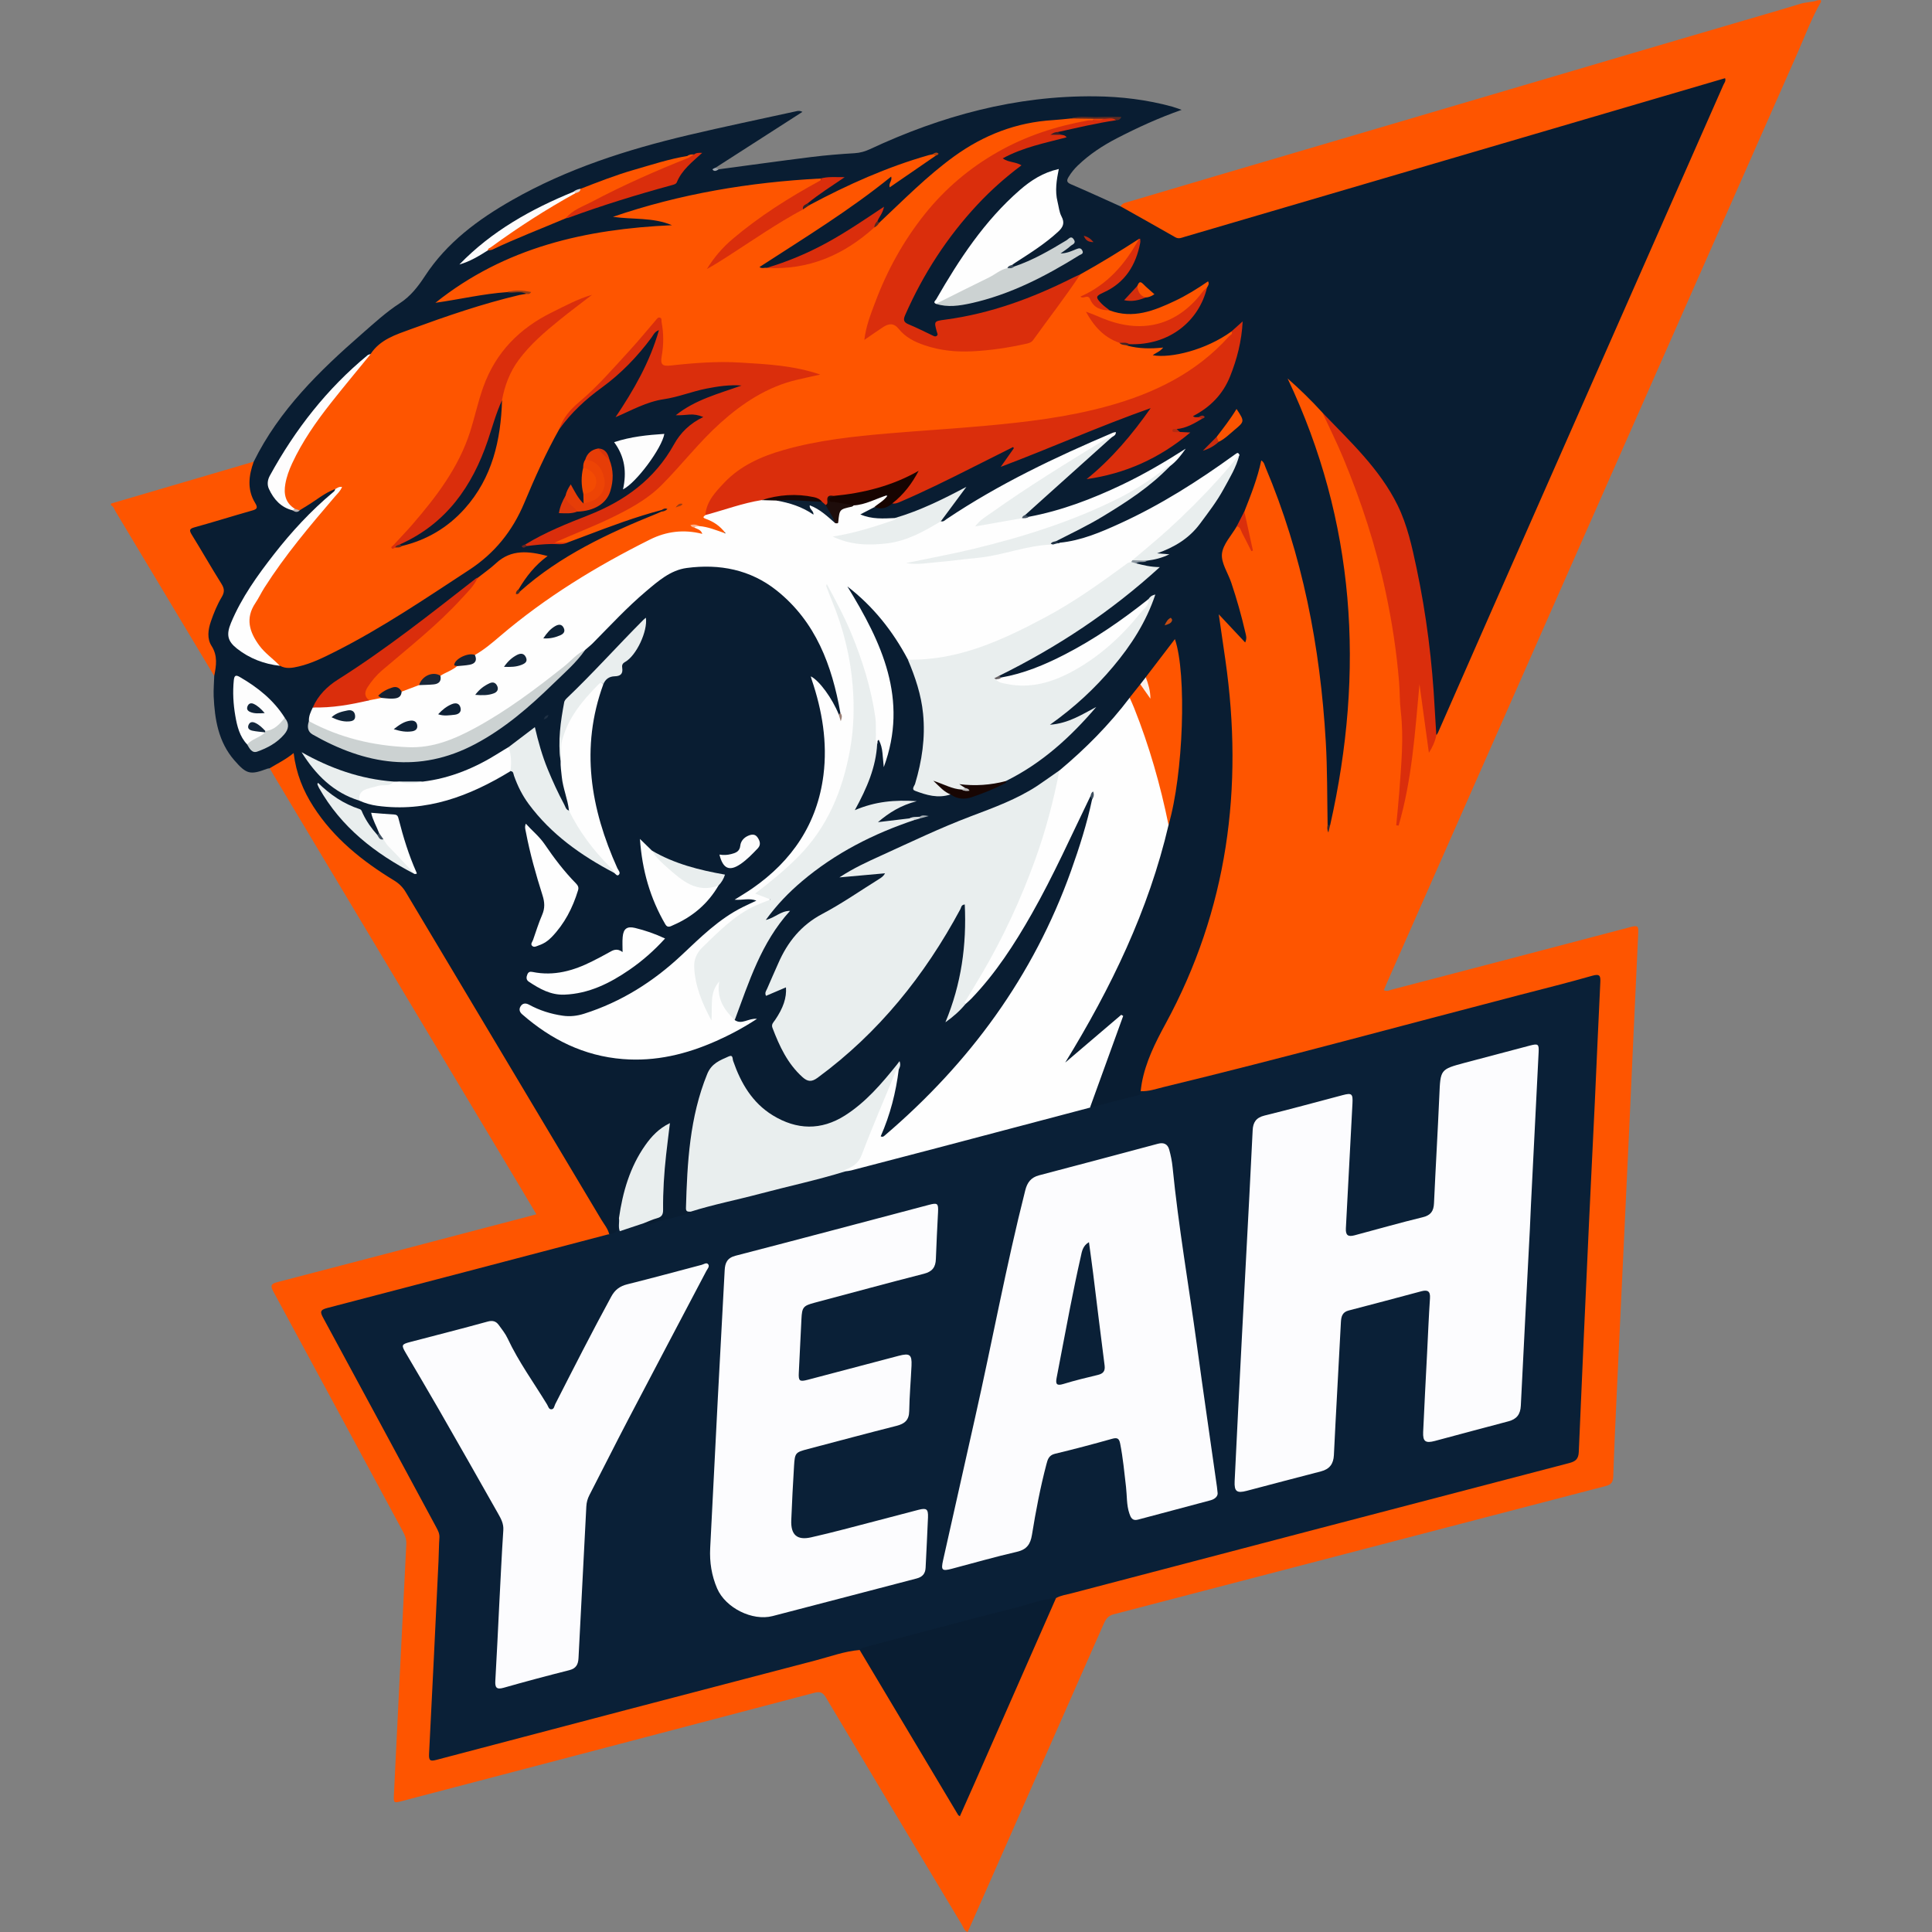 <?xml version="1.0" encoding="utf-8"?>
<!-- Generator: Adobe Illustrator 23.0.2, SVG Export Plug-In . SVG Version: 6.00 Build 0)  -->
<svg version="1.1" id="Layer_1" xmlns="http://www.w3.org/2000/svg" xmlns:xlink="http://www.w3.org/1999/xlink" x="0px" y="0px"
	 width="64px" height="64px" viewBox="0 0 64 64" enable-background="new 0 0 64 64" xml:space="preserve">
<rect x="0" y="0" width="64" height="64" fill="#808080" stroke="none"/>
<g>
	<g>
		<path fill="#FE5500" d="M60.324,0.059c-0.313,0.54-0.527,1.125-0.778,1.693c-4.537,10.267-9.069,20.536-13.602,30.804
			c-0.035,0.08-0.068,0.162-0.102,0.244c0.107,0.053,0.188,0.002,0.272-0.02c2.639-0.69,5.279-1.378,7.917-2.075
			c0.218-0.058,0.249-0.021,0.238,0.197c-0.105,2.148-0.197,4.298-0.297,6.446c-0.134,2.892-0.273,5.783-0.409,8.675
			c-0.045,0.958-0.09,1.916-0.122,2.874c-0.006,0.188-0.052,0.278-0.248,0.329c-5.436,1.415-10.87,2.837-16.306,4.251
			c-0.199,0.052-0.265,0.179-0.335,0.337c-1.472,3.339-2.946,6.677-4.42,10.016c-0.025,0.056-0.052,0.111-0.079,0.169
			c-0.112-0.041-0.134-0.147-0.182-0.227c-1.506-2.51-3.012-5.02-4.509-7.536c-0.11-0.184-0.205-0.208-0.4-0.156
			c-4.541,1.197-9.083,2.386-13.625,3.577c-0.302,0.079-0.302,0.078-0.287-0.228c0.135-2.757,0.27-5.514,0.409-8.271
			c0.008-0.152-0.033-0.277-0.102-0.406c-1.432-2.653-2.859-5.309-4.297-7.959c-0.113-0.209-0.087-0.265,0.141-0.324
			c2.762-0.717,5.521-1.443,8.281-2.167c0.086-0.023,0.172-0.046,0.287-0.077c-0.22-0.369-0.432-0.728-0.647-1.087
			c-2.69-4.493-5.379-8.987-8.069-13.48c-0.041-0.069-0.079-0.14-0.118-0.211c0.173-0.255,0.475-0.328,0.713-0.49
			c0.117-0.08,0.156,0.067,0.173,0.165c0.125,0.694,0.421,1.313,0.836,1.875c0.494,0.67,1.11,1.216,1.791,1.69
			c0.096,0.067,0.183,0.154,0.286,0.199c0.538,0.234,0.809,0.702,1.093,1.175c1.737,2.899,3.468,5.801,5.202,8.702
			c0.363,0.608,0.73,1.214,1.085,1.826c0.058,0.099,0.176,0.2,0.062,0.336c-0.56,0.224-1.152,0.334-1.731,0.488
			c-2.487,0.658-4.975,1.309-7.462,1.965c-0.265,0.07-0.285,0.105-0.153,0.348c0.64,1.182,1.279,2.365,1.915,3.548
			c0.535,0.994,1.054,1.998,1.621,2.974c0.261,0.45,0.299,0.92,0.241,1.401c-0.06,0.5-0.056,1.002-0.079,1.501
			c-0.043,0.965-0.1,1.931-0.133,2.897c-0.021,0.616-0.059,1.233-0.095,1.85c-0.021,0.354-0.003,0.357,0.328,0.271
			c3.643-0.947,7.283-1.906,10.924-2.862c0.832-0.219,1.665-0.434,2.497-0.653c0.129-0.034,0.259-0.078,0.396-0.037
			c0.108,0.042,0.162,0.139,0.216,0.23c1.03,1.733,2.067,3.463,3.112,5.203c0.363-0.781,0.699-1.57,1.046-2.355
			c0.681-1.541,1.357-3.083,2.044-4.621c0.033-0.074,0.069-0.146,0.136-0.197c0.203-0.124,0.436-0.163,0.66-0.221
			c2.777-0.721,5.55-1.454,8.326-2.18c2.628-0.687,5.255-1.38,7.883-2.066c0.311-0.081,0.359-0.144,0.363-0.469
			c0.019-1.388,0.123-2.773,0.174-4.159c0.041-1.136,0.102-2.271,0.157-3.407c0.057-1.18,0.108-2.361,0.163-3.541
			c0.053-1.145,0.126-2.288,0.155-3.434c0.006-0.242,0.064-0.479,0.053-0.723c-0.013-0.285-0.029-0.304-0.293-0.236
			c-1.303,0.334-2.602,0.682-3.903,1.022c-1.978,0.516-3.952,1.045-5.931,1.558c-1.527,0.396-3.053,0.798-4.593,1.145
			c-0.137,0.031-0.277,0.088-0.42,0.017c-0.101-0.099-0.058-0.216-0.039-0.329c0.101-0.592,0.366-1.122,0.631-1.65
			c0.554-1.106,1.097-2.216,1.485-3.393c0.427-1.297,0.705-2.626,0.804-3.992c0.145-1.992,0.033-3.968-0.299-5.935
			c-0.029-0.174-0.172-0.425,0.012-0.516c0.139-0.069,0.256,0.2,0.39,0.31c0.136,0.112,0.239,0.259,0.38,0.406
			c0.045-0.131,0-0.222-0.022-0.311c-0.185-0.73-0.396-1.452-0.68-2.15c-0.083-0.204-0.078-0.375,0.058-0.55
			c0.158-0.204,0.234-0.464,0.422-0.65c0.156-0.053,0.2,0.071,0.256,0.168c0.109,0.187,0.189,0.39,0.265,0.591
			c-0.136-0.414-0.24-0.833-0.289-1.266c0.169-0.51,0.374-1.007,0.51-1.528c0.017-0.065,0.033-0.157,0.124-0.153
			c0.105,0.005,0.138,0.105,0.173,0.185c0.323,0.73,0.589,1.481,0.827,2.242c0.541,1.733,0.879,3.508,1.065,5.312
			c0.138,1.345,0.206,2.694,0.181,4.047c-0.002,0.09-0.028,0.177-0.025,0.267c-0.006,0.076-0.028,0.149-0.03,0.171
			c-0.004-0.027,0.032-0.1,0.032-0.181c0.122-0.66,0.296-1.31,0.378-1.979c0.102-0.835,0.158-1.673,0.205-2.514
			c0.041-0.718,0.002-1.431-0.023-2.144c-0.047-1.326-0.234-2.639-0.526-3.935c-0.309-1.37-0.752-2.691-1.429-3.927
			c-0.022-0.039-0.042-0.079-0.058-0.121c-0.019-0.051-0.044-0.112-0.001-0.152c0.058-0.055,0.121-0.005,0.167,0.031
			c0.417,0.326,0.803,0.685,1.126,1.108c0.424,0.86,0.819,1.733,1.146,2.635c0.672,1.853,1.146,3.751,1.354,5.714
			c0.102,0.962,0.19,1.926,0.151,2.894c-0.031,0.749-0.052,1.502-0.182,2.244c0.176-0.8,0.315-1.607,0.413-2.421
			c0.075-0.622,0.096-1.249,0.162-1.872c0.006-0.054,0.007-0.108,0.029-0.158c0.014-0.031,0.025-0.069,0.07-0.07
			c0.045-0.001,0.059,0.036,0.072,0.066c0.03,0.066,0.035,0.139,0.046,0.209c0.091,0.611,0.181,1.222,0.254,1.843
			c0.039-0.12,0.084-0.23,0.13-0.34c3.172-7.218,6.354-14.432,9.552-21.681c-0.329,0.069-0.62,0.165-0.912,0.25
			c-2.391,0.699-4.782,1.4-7.172,2.103c-3.069,0.903-6.14,1.8-9.208,2.706c-0.766,0.226-0.765,0.222-1.444-0.179
			c-0.316-0.187-0.637-0.366-0.964-0.534c-0.097-0.05-0.231-0.073-0.234-0.226c0.062-0.105,0.175-0.117,0.276-0.147
			c1.948-0.582,3.899-1.151,5.849-1.727c2.757-0.815,5.516-1.621,8.273-2.437c2.009-0.595,4.02-1.184,6.031-1.774
			c0.696-0.204,1.393-0.404,2.087-0.617c0.189-0.058,0.389-0.047,0.573-0.118C60.25,0.027,60.332-0.047,60.324,0.059z"/>
		<path fill="#FE5500" d="M3.676,16.682c1.577-0.463,3.153-0.926,4.73-1.389c0.076,0.095,0.02,0.19-0.007,0.28
			c-0.106,0.352-0.072,0.684,0.091,1.014c0.132,0.267,0.101,0.33-0.198,0.416c-0.541,0.156-1.079,0.322-1.622,0.473
			c-0.299,0.083-0.309,0.111-0.149,0.379c0.285,0.476,0.565,0.954,0.858,1.425c0.117,0.188,0.126,0.358,0.021,0.553
			c-0.131,0.244-0.246,0.495-0.337,0.759c-0.119,0.347-0.078,0.665,0.098,0.979c0.159,0.285,0.091,0.559-0.064,0.823
			c-1.088-1.816-2.176-3.633-3.267-5.448c-0.044-0.073-0.063-0.169-0.155-0.208C3.676,16.718,3.676,16.7,3.676,16.682z"/>
		<path fill="#091D32" d="M7.097,22.391c0.065-0.34,0.122-0.664-0.09-0.996c-0.153-0.239-0.116-0.532-0.022-0.807
			c0.096-0.28,0.208-0.554,0.359-0.808c0.095-0.158,0.096-0.276-0.005-0.436c-0.338-0.538-0.652-1.091-0.986-1.631
			c-0.092-0.149-0.08-0.198,0.096-0.246c0.629-0.174,1.251-0.37,1.879-0.548c0.161-0.045,0.237-0.074,0.124-0.258
			c-0.271-0.442-0.214-0.906-0.047-1.368c0.843-1.709,2.175-3.005,3.584-4.235c0.404-0.353,0.801-0.719,1.253-1.012
			c0.359-0.233,0.605-0.55,0.839-0.908c0.723-1.105,1.76-1.871,2.891-2.514c1.819-1.035,3.79-1.666,5.814-2.145
			c1.201-0.284,2.409-0.534,3.614-0.799c0.052-0.011,0.105-0.013,0.182,0.026c-0.961,0.618-1.923,1.235-2.884,1.853
			c-0.001,0.075,0.006,0.078,0.106,0.05c1.02-0.136,2.04-0.279,3.061-0.406c0.48-0.06,0.962-0.1,1.445-0.128
			c0.185-0.011,0.347-0.059,0.511-0.135c2.364-1.104,4.831-1.777,7.459-1.749c0.861,0.009,1.714,0.112,2.548,0.341
			c0.092,0.025,0.181,0.061,0.315,0.107c-0.766,0.269-1.463,0.589-2.146,0.942c-0.471,0.243-0.911,0.533-1.295,0.903
			C35.585,5.596,35.484,5.721,35.4,5.86c-0.067,0.112-0.076,0.178,0.072,0.242c0.558,0.239,1.109,0.493,1.663,0.742
			c0.6,0.338,1.201,0.672,1.798,1.015c0.115,0.066,0.21,0.016,0.307-0.013c2.945-0.862,5.889-1.728,8.833-2.593
			c3.021-0.887,6.042-1.774,9.072-2.663c0.036,0.094-0.026,0.157-0.055,0.222c-2.583,5.862-5.169,11.723-7.753,17.585
			c-0.569,1.29-1.134,2.582-1.702,3.873c-0.014,0.031-0.037,0.058-0.055,0.086c-0.137-0.31-0.106-0.644-0.129-0.968
			c-0.147-2.065-0.379-4.115-1.016-6.098c-0.275-0.855-0.809-1.545-1.392-2.207c-0.413-0.469-0.891-0.882-1.234-1.413
			c-0.377-0.414-0.778-0.802-1.156-1.133c2.247,4.736,2.561,9.692,1.411,14.793c-0.028,0.032-0.056,0.035-0.085,0.001
			c-0.017-0.922-0.007-1.844-0.061-2.765c-0.183-3.139-0.771-6.187-2-9.095c-0.03-0.071-0.04-0.158-0.137-0.219
			c-0.123,0.591-0.343,1.14-0.559,1.691c-0.056,0.178-0.081,0.373-0.252,0.492c-0.174,0.302-0.458,0.593-0.491,0.909
			c-0.032,0.305,0.2,0.635,0.308,0.957c0.182,0.543,0.339,1.094,0.467,1.652c0.021,0.093,0.06,0.187-0.006,0.33
			c-0.29-0.309-0.566-0.603-0.875-0.933c0.078,0.537,0.15,1.027,0.22,1.517c0.605,4.226,0.076,8.263-1.985,12.052
			c-0.337,0.619-0.656,1.254-0.785,1.961c-0.016,0.088-0.025,0.177-0.037,0.265c0.139,0.178-0.043,0.195-0.129,0.222
			c-0.339,0.106-0.685,0.191-1.031,0.272c-0.161,0.037-0.314,0.137-0.491,0.082c-0.126-0.175,0.005-0.325,0.057-0.474
			c0.142-0.406,0.288-0.811,0.44-1.213c0.152-0.402,0.295-0.807,0.465-1.264c-0.42,0.307-0.762,0.627-1.118,0.928
			c-0.171,0.145-0.342,0.289-0.512,0.435c-0.058,0.05-0.145,0.109-0.215,0.035c-0.056-0.059-0.003-0.137,0.033-0.198
			c0.268-0.456,0.554-0.901,0.817-1.36c1.136-1.988,2.008-4.083,2.552-6.31C38.859,26.31,39,25.313,39.068,24.3
			c0.063-0.928-0.024-1.84-0.126-2.755c-0.006-0.051,0.001-0.109-0.062-0.165c-0.307,0.333-0.559,0.709-0.852,1.051
			c-0.073,0.076-0.131,0.164-0.197,0.245c-0.126,0.169-0.267,0.325-0.387,0.499c-0.673,0.899-1.447,1.699-2.327,2.396
			c-0.825,0.648-1.728,1.14-2.735,1.457c-0.709,0.223-1.373,0.567-2.053,0.869c-0.769,0.341-1.548,0.665-2.282,1.089
			c0.339-0.052,0.679-0.086,1.019-0.102c0.094-0.005,0.226-0.028,0.26,0.083c0.036,0.116-0.094,0.156-0.173,0.207
			c-0.716,0.46-1.442,0.905-2.168,1.347c-0.38,0.232-0.667,0.531-0.878,0.919c-0.219,0.402-0.417,0.813-0.597,1.233
			c-0.021,0.048-0.042,0.098-0.023,0.166c0.132-0.01,0.237-0.086,0.354-0.121c0.211-0.062,0.292-0.003,0.262,0.216
			c-0.039,0.288-0.138,0.56-0.308,0.795c-0.132,0.183-0.135,0.357-0.051,0.553c0.199,0.464,0.431,0.907,0.796,1.265
			c0.237,0.232,0.311,0.23,0.574,0.039c1.618-1.174,2.894-2.661,3.962-4.337c0.241-0.378,0.464-0.766,0.681-1.158
			c0.043-0.077,0.086-0.191,0.184-0.17c0.122,0.026,0.093,0.157,0.096,0.25c0.033,1.097-0.131,2.399-0.563,3.504
			c0.158-0.148,0.306-0.302,0.456-0.454c0.853-0.798,1.482-1.764,2.063-2.765c0.723-1.248,1.337-2.551,1.938-3.86
			c0.044-0.096,0.077-0.204,0.193-0.245c0.067,0.01,0.086,0.06,0.1,0.115c-0.031,0.433-0.182,0.838-0.304,1.248
			c-0.604,2.044-1.497,3.953-2.709,5.709c-0.92,1.332-1.965,2.556-3.184,3.627c-0.202,0.177-0.376,0.385-0.599,0.539
			c-0.071,0.05-0.142,0.142-0.235,0.081c-0.1-0.066-0.034-0.163-0.001-0.242c0.27-0.651,0.408-1.335,0.527-2.023
			c0.035,0-0.023-0.005,0.006-0.025c0.025-0.017,0.007-0.039-0.006-0.021c-0.288,0.366-0.596,0.715-0.928,1.043
			c-0.251,0.247-0.529,0.455-0.825,0.642c-0.979,0.619-2.207,0.301-2.916-0.456c-0.343-0.366-0.592-0.783-0.767-1.251
			c-0.102-0.272-0.112-0.265-0.39-0.158c-0.184,0.071-0.285,0.204-0.363,0.372c-0.378,0.807-0.525,1.671-0.631,2.545
			c-0.067,0.551-0.054,1.107-0.109,1.66c-0.013,0.135-0.007,0.272,0.124,0.361c0.052,0.145-0.078,0.141-0.148,0.16
			c-0.403,0.108-0.805,0.224-1.21,0.327c-0.092,0.023-0.197,0.049-0.249-0.076c0.084-0.149,0.244-0.17,0.383-0.222
			c0.134-0.051,0.202-0.134,0.202-0.279c-0.005-0.859,0.081-1.711,0.194-2.561c0.002-0.018-0.006-0.035-0.027-0.064
			c-0.104-0.006-0.157,0.086-0.224,0.146c-0.72,0.642-0.997,1.505-1.19,2.407c-0.03,0.14-0.052,0.281-0.083,0.421
			c-0.028,0.085-0.024,0.173-0.033,0.261c-0.023,0.238-0.083,0.281-0.347,0.253c-0.043-0.188-0.169-0.331-0.264-0.49
			c-2.158-3.617-4.32-7.231-6.478-10.848c-0.099-0.166-0.223-0.287-0.391-0.389c-1.049-0.639-1.994-1.394-2.668-2.444
			c-0.338-0.526-0.57-1.092-0.654-1.773c-0.26,0.214-0.536,0.346-0.796,0.505c-0.026,0.004-0.054,0.005-0.079,0.014
			c-0.564,0.212-0.686,0.185-1.089-0.279c-0.529-0.609-0.65-1.354-0.685-2.122C7.07,22.838,7.09,22.615,7.097,22.391z"/>
		<path fill="#0A2037" d="M36.107,36.691c0.537-0.139,1.073-0.28,1.611-0.415c0.088-0.022,0.093-0.061,0.068-0.13
			c0.264,0.015,0.511-0.075,0.76-0.136c3.953-0.957,7.876-2.033,11.812-3.055c0.797-0.207,1.596-0.405,2.387-0.632
			c0.258-0.074,0.278,0.007,0.267,0.226c-0.066,1.325-0.12,2.65-0.182,3.975c-0.062,1.334-0.132,2.667-0.193,4.001
			c-0.116,2.524-0.232,5.049-0.338,7.574c-0.01,0.236-0.11,0.313-0.321,0.368c-5.496,1.434-10.991,2.874-16.486,4.315
			c-0.172,0.045-0.352,0.067-0.511,0.157c-0.304,0.162-0.644,0.216-0.971,0.3c-1.758,0.453-3.51,0.933-5.269,1.38
			c-0.086,0.022-0.172,0.053-0.263,0.039c-0.503,0.041-0.975,0.218-1.457,0.344c-4.189,1.092-8.375,2.192-12.561,3.295
			c-0.201,0.053-0.258,0.032-0.247-0.193c0.11-2.129,0.211-4.259,0.313-6.389c0.012-0.26,0.012-0.52,0.03-0.779
			c0.009-0.136-0.05-0.241-0.109-0.351c-1.245-2.308-2.486-4.617-3.737-6.922c-0.107-0.197-0.117-0.27,0.13-0.334
			c3.099-0.806,6.195-1.622,9.292-2.435c0.017-0.005,0.036-0.004,0.053-0.006c0.215-0.028,0.32-0.138,0.278-0.365
			c-0.011-0.059-0.007-0.123,0.043-0.171c0.163,0.317,0.162,0.315,0.547,0.186c0.086-0.029,0.175-0.103,0.27-0.016
			c0.196,0.118,0.357-0.044,0.53-0.077c0.347-0.066,0.686-0.173,1.029-0.264c0.005-0.001,0.011-0.014,0.011-0.022
			c0-0.008-0.008-0.016-0.012-0.023c0.045-0.172,0.205-0.153,0.323-0.18c1.283-0.291,2.55-0.645,3.827-0.96
			c0.321-0.079,0.641-0.167,0.96-0.256c1.553-0.383,3.097-0.803,4.645-1.208c1.072-0.28,2.145-0.559,3.215-0.847
			C35.934,36.663,36.023,36.63,36.107,36.691z"/>
		<path fill="#091D32" d="M28.478,54.659c0.055-0.065,0.131-0.084,0.21-0.105c1.675-0.44,3.347-0.892,5.026-1.316
			c0.42-0.106,0.828-0.274,1.267-0.298c-0.904,2.054-1.807,4.108-2.711,6.161c-0.155,0.352-0.312,0.702-0.473,1.064
			c-0.025-0.018-0.049-0.027-0.059-0.045C30.651,58.3,29.564,56.479,28.478,54.659z"/>
		<path fill="#DA2E0C" d="M43.808,13.671c0.916,0.955,1.898,1.86,2.492,3.071c0.32,0.654,0.475,1.367,0.625,2.076
			c0.327,1.543,0.521,3.105,0.603,4.68c0.015,0.286,0.035,0.572,0.052,0.858c-0.04,0.203-0.122,0.387-0.246,0.581
			c-0.106-0.774-0.209-1.523-0.312-2.273c-0.147,1.576-0.246,3.158-0.691,4.685c-0.026-0.003-0.053-0.007-0.079-0.01
			c0.034-0.369,0.074-0.738,0.101-1.107c0.063-0.889,0.155-1.778,0.049-2.672c-0.038-0.319-0.028-0.641-0.055-0.961
			c-0.082-1.005-0.234-1.997-0.444-2.982c-0.327-1.532-0.812-3.016-1.413-4.461C44.281,14.653,44.036,14.165,43.808,13.671z"/>
		<path fill="#DA2F0C" d="M40.968,17.435c0.084-0.164,0.168-0.328,0.252-0.492c0.095,0.432,0.19,0.863,0.285,1.295
			c-0.018,0.007-0.036,0.013-0.053,0.02c-0.102-0.203-0.201-0.407-0.308-0.607C41.101,17.57,41.092,17.454,40.968,17.435z"/>
		<path fill="#322629" d="M43.978,27.332c0.028,0,0.057-0.001,0.085-0.001c-0.017,0.073-0.034,0.146-0.058,0.245
			C43.952,27.477,43.969,27.404,43.978,27.332z"/>
		<path fill="#9CA4AD" d="M23.803,5.608c-0.062,0.048-0.136,0.084-0.195,0.016c-0.021-0.024,0.051-0.052,0.089-0.067
			C23.732,5.575,23.768,5.591,23.803,5.608z"/>
		<path fill="#FE5500" d="M17.232,19.587c1.327-1.182,2.908-1.919,4.534-2.576c0.049-0.02,0.097-0.043,0.146-0.065
			c0.032-0.024,0.071-0.037,0.107-0.063c-0.038,0.009-0.069,0.041-0.107,0.013c-0.852,0.225-1.675,0.532-2.497,0.845
			c-0.207,0.079-0.415,0.156-0.623,0.234c-0.158,0.051-0.315,0.008-0.498,0.026c0.052-0.175,0.186-0.195,0.292-0.234
			c0.512-0.192,1.013-0.409,1.515-0.625c0.951-0.407,1.735-1.016,2.405-1.803c0.691-0.812,1.415-1.598,2.336-2.166
			c0.656-0.405,1.357-0.687,2.114-0.778c-0.48-0.088-0.969-0.208-1.474-0.242c-0.777-0.052-1.55-0.136-2.331-0.042
			c-0.328,0.04-0.661,0.016-0.991,0.057c-0.244,0.03-0.33-0.066-0.31-0.317c0.02-0.25,0.058-0.498,0.046-0.75
			c-0.007-0.143-0.009-0.286-0.075-0.417c-0.085-0.021-0.112,0.048-0.151,0.092c-0.797,0.921-1.579,1.855-2.517,2.642
			c-0.261,0.219-0.471,0.49-0.626,0.797c-0.444,0.788-0.811,1.613-1.159,2.444c-0.389,0.929-0.98,1.667-1.825,2.219
			c-1.451,0.949-2.885,1.924-4.437,2.707c-0.391,0.197-0.783,0.393-1.213,0.493c-0.209,0.049-0.42,0.088-0.623-0.026
			c-0.507-0.268-0.843-0.682-1.039-1.216c-0.066-0.178-0.042-0.351,0.019-0.526c0.22-0.628,0.62-1.15,1-1.681
			c0.564-0.787,1.193-1.523,1.819-2.261c0.029-0.035,0.187-0.083,0.032-0.167c-0.344,0.124-0.619,0.365-0.927,0.55
			c-0.083,0.05-0.164,0.101-0.246,0.152c-0.07,0.032-0.132,0-0.194-0.028c-0.305-0.186-0.421-0.459-0.353-0.851
			c0.058-0.33,0.179-0.64,0.34-0.93c0.689-1.245,1.551-2.361,2.556-3.368c0.316-0.48,0.832-0.639,1.33-0.821
			c1.181-0.432,2.369-0.842,3.594-1.131c0.078-0.018,0.158-0.028,0.237-0.042c0.043-0.071-0.016-0.074-0.055-0.072
			c-0.195,0.005-0.391-0.024-0.584,0.017c-0.786,0.054-1.553,0.236-2.376,0.354C16.74,8.18,19.42,7.588,22.26,7.46
			c-0.631-0.266-1.304-0.182-1.956-0.277c2.231-0.765,4.531-1.147,6.88-1.27c0.031,0.1,0.033,0.104-0.064,0.162
			C26.814,6.26,26.5,6.432,26.195,6.619c-0.695,0.427-1.36,0.894-1.977,1.428c-0.251,0.217-0.456,0.476-0.638,0.711
			c0.968-0.621,1.936-1.294,2.965-1.873C26.631,6.84,26.72,6.8,26.819,6.791c1.263-0.674,2.563-1.258,3.944-1.651
			c0.043-0.012,0.087-0.018,0.131-0.027c0.051-0.023,0.103-0.05,0.102,0.045c-0.504,0.347-1.009,0.693-1.524,1.048
			c-0.046-0.139,0.092-0.211,0.05-0.357c-1.38,1.12-2.881,2.035-4.363,2.997c0.085,0.064,0.164,0.012,0.236,0.028
			c0.583-0.069,1.17-0.108,1.732-0.306c0.658-0.232,1.233-0.599,1.764-1.042c0.072-0.058,0.142-0.121,0.234-0.147
			c0.808-0.757,1.584-1.55,2.486-2.202c0.978-0.706,2.061-1.126,3.271-1.198c0.196-0.012,0.391-0.036,0.586-0.054
			c0.233-0.039,0.469-0.009,0.702-0.018c0.032-0.001,0.054,0.014,0.067,0.043c-0.09,0.163-0.264,0.127-0.402,0.153
			c-1.042,0.193-2.019,0.556-2.928,1.099c-1.399,0.836-2.433,2.015-3.208,3.435c-0.366,0.671-0.662,1.372-0.881,2.104
			c-0.032,0.108-0.089,0.214-0.065,0.347c0.186-0.108,0.344-0.242,0.526-0.337c0.188-0.099,0.348-0.089,0.509,0.071
			c0.638,0.633,1.433,0.782,2.297,0.749c0.584-0.023,1.159-0.077,1.729-0.211c0.205-0.048,0.359-0.133,0.481-0.306
			c0.372-0.527,0.769-1.036,1.136-1.567c0.103-0.148,0.216-0.285,0.356-0.399c0.662-0.366,1.306-0.763,1.942-1.173
			c0.053,0.076-0.001,0.135-0.034,0.195c-0.317,0.58-0.765,1.046-1.278,1.454c-0.147,0.117-0.325,0.182-0.502,0.246
			c0.088-0.035,0.179-0.045,0.226,0.05c0.127,0.261,0.375,0.336,0.618,0.423c0.776,0.289,1.471,0.011,2.157-0.313
			c0.386-0.182,0.748-0.407,1.102-0.65c0.05,0.089-0.002,0.146-0.034,0.206c-0.813,1.338-2.237,1.735-3.858,0.921
			c0.151,0.319,0.514,0.646,0.959,0.861c0.094,0.043,0.213,0.038,0.273,0.146c0.374,0.097,0.755,0.104,1.173,0.059
			c-0.103,0.139-0.242,0.17-0.344,0.255c0.593,0.107,1.761-0.172,2.609-0.79c0.133,0.102,0.006,0.167-0.044,0.224
			c-0.499,0.56-1.076,1.025-1.73,1.392c-1.269,0.712-2.648,1.086-4.072,1.312c-1.256,0.2-2.523,0.298-3.792,0.388
			c-1.356,0.096-2.719,0.162-4.058,0.419c-1.008,0.194-2,0.447-2.821,1.114c-0.396,0.322-0.696,0.72-0.856,1.212
			c0.138,0.018-0.267,0.075,0.012,0.111c0.212,0.028,0.387,0.18,0.531,0.345c0.035,0.04,0.072,0.093,0.04,0.146
			c-0.032,0.053-0.095,0.045-0.146,0.031c-0.225-0.06-0.447-0.13-0.673-0.185c-0.081-0.035-0.163-0.064-0.22-0.062
			c-0.066-0.018-0.035-0.028-0.024-0.004c0.011,0.024,0.064,0.014,0.099,0.02c0.063,0.014,0.118,0.044,0.17,0.079
			c0.046,0.031,0.081,0.077,0.068,0.136c-0.019,0.086-0.095,0.078-0.152,0.066c-0.923-0.197-1.665,0.251-2.425,0.661
			c-1.343,0.725-2.623,1.545-3.809,2.506c-0.285,0.231-0.558,0.477-0.856,0.692c-0.086,0.062-0.164,0.142-0.279,0.152
			c-0.335-0.034-0.534,0.083-0.604,0.355c-0.138,0.18-0.329,0.274-0.54,0.334c-0.32-0.078-0.514,0.007-0.72,0.317
			c-0.181,0.099-0.363,0.197-0.575,0.21c-0.202-0.153-0.388-0.11-0.589,0.019c-0.092,0.059-0.076,0.124-0.082,0.198
			c-0.123,0.056-0.251,0.082-0.386,0.071c-0.231-0.136-0.271-0.246-0.144-0.476c0.131-0.237,0.312-0.433,0.517-0.611
			c0.848-0.741,1.743-1.429,2.513-2.257c0.23-0.248,0.446-0.509,0.679-0.754c0.202-0.16,0.416-0.307,0.604-0.482
			c0.509-0.471,1.086-0.401,1.708-0.238c-0.417,0.303-0.714,0.685-0.963,1.108C17.154,19.583,17.162,19.615,17.232,19.587z"/>
		<path fill="#FEFEFE" d="M12.234,23.198c0.132-0.026,0.264-0.053,0.396-0.079c0.214-0.104,0.49-0.005,0.674-0.207
			c0.193-0.073,0.385-0.145,0.578-0.218c0.071-0.066,0.162-0.058,0.247-0.061c0.195-0.008,0.354-0.079,0.46-0.248
			c0.18-0.114,0.39-0.177,0.554-0.319c0.054-0.073,0.138-0.067,0.214-0.073c0.195-0.013,0.328-0.098,0.374-0.296
			c0.305-0.173,0.571-0.399,0.835-0.625c1.512-1.29,3.194-2.316,4.967-3.2c0.544-0.271,1.118-0.343,1.732-0.187
			c-0.047-0.142-0.168-0.16-0.264-0.208c0.018-0.121,0.096-0.054,0.154-0.05c0.293,0.021,0.562,0.134,0.886,0.246
			c-0.194-0.262-0.416-0.397-0.661-0.486c-0.131-0.048-0.065-0.076-0.015-0.123c0.05-0.053,0.109-0.091,0.179-0.113
			c0.561-0.18,1.115-0.384,1.707-0.448c0.143,0.003,0.287-0.009,0.43,0.014c0.397,0.08,0.805,0.133,1.142,0.393
			c-0.016-0.056-0.069-0.115-0.009-0.17c0.055-0.052,0.116-0.02,0.174,0.005c0.255,0.114,0.455,0.308,0.673,0.472
			c0.017-0.389,0.281-0.492,0.604-0.529c0.31-0.047,0.598-0.163,0.888-0.272c0.073-0.028,0.173-0.071,0.223,0.002
			c0.063,0.092-0.033,0.161-0.093,0.221c-0.088,0.088-0.188,0.163-0.323,0.163c-0.148,0.077-0.296,0.153-0.46,0.238
			c0.38,0.166,0.765,0.138,1.149,0.121c0.039-0.013,0.074-0.01,0.062,0.041c-0.016,0.07-0.083,0.091-0.14,0.112
			c-0.547,0.199-1.101,0.376-1.677,0.476c-0.069,0.012-0.139,0.024-0.201-0.018c0.881,0.318,1.975,0.23,2.825-0.218
			c0.209-0.11,0.389-0.298,0.652-0.288c0.084,0.029,0.132-0.034,0.19-0.073c1.729-1.16,3.599-2.048,5.509-2.86
			c0.023-0.01,0.05-0.011,0.095-0.021c0.005,0.107-0.075,0.131-0.133,0.171c-1.449,0.932-2.948,1.789-4.335,2.849
			c0.469-0.067,0.913-0.165,1.365-0.21c0.073-0.018,0.147,0.046,0.22-0.003c1.079-0.202,2.096-0.59,3.083-1.06
			c0.731-0.348,1.429-0.757,2.114-1.196c-0.152,0.217-0.31,0.425-0.525,0.582c-1.053,0.933-2.313,1.485-3.616,1.956
			c-1.427,0.516-2.891,0.897-4.382,1.177c-0.184,0.035-0.371,0.035-0.555,0.061c1.052-0.113,2.11-0.179,3.147-0.408
			c0.341-0.075,0.687-0.133,1.019-0.245c0.17-0.058,0.333-0.041,0.501-0.01c0.08-0.016,0.158,0.056,0.239,0.002
			c0.712-0.07,1.361-0.348,2-0.64c1.343-0.613,2.584-1.403,3.779-2.267c0.122-0.088,0.123-0.086,0.176-0.003
			c-0.227,0.421-0.555,0.763-0.878,1.105c-0.82,0.871-1.702,1.677-2.636,2.426c-0.029,0.028-0.06,0.053-0.093,0.077
			c-1.164,0.85-2.345,1.673-3.658,2.285c-0.928,0.432-1.877,0.8-2.901,0.929c-0.272,0.034-0.55,0.081-0.817-0.037
			c-0.501-0.948-1.154-1.769-2.008-2.427c1.137,1.853,2.036,3.74,1.206,5.986c-0.014-0.156-0.028-0.312-0.043-0.467
			c-0.015-0.152-0.05-0.299-0.123-0.436c-0.068,0.026-0.026,0.092-0.05,0.133c-0.138-0.032-0.111-0.15-0.111-0.238
			c-0.004-1.388-0.49-2.649-1.033-3.892c-0.143-0.326-0.303-0.645-0.396-0.85c0.634,1.325,0.92,2.853,0.804,4.441
			c-0.156,2.14-1.049,3.903-2.796,5.199c-0.106,0.078-0.23,0.14-0.3,0.255c0.005,0.026,0.015,0.04,0.029,0.051
			c0.084,0.069,0.265,0.051,0.253,0.196c-0.011,0.13-0.167,0.144-0.273,0.186c-0.816,0.324-1.418,0.928-1.997,1.553
			c-0.174,0.188-0.199,0.451-0.156,0.713c0.077,0.47,0.246,0.908,0.435,1.32c-0.007-0.265-0.042-0.552,0.081-0.825
			c0.037-0.082,0.07-0.167,0.144-0.223c0.062-0.047,0.146-0.044,0.132,0.041c-0.082,0.501,0.26,0.835,0.465,1.223
			c0.235,0.164,0.45-0.07,0.735-0.041c-0.46,0.3-0.897,0.532-1.352,0.734c-0.985,0.438-2.006,0.685-3.093,0.598
			c-1.287-0.103-2.376-0.646-3.335-1.484c-0.086-0.075-0.111-0.167-0.051-0.263c0.069-0.11,0.172-0.113,0.281-0.054
			c0.349,0.19,0.72,0.307,1.113,0.364c0.246,0.036,0.48,0.008,0.713-0.066c1.23-0.391,2.291-1.061,3.228-1.941
			c0.625-0.587,1.235-1.196,2.016-1.586c0.143-0.071,0.289-0.137,0.46-0.218c-0.232-0.094-0.457-0.01-0.721-0.031
			c0.22-0.14,0.407-0.249,0.584-0.372c1.322-0.916,2.156-2.148,2.359-3.758c0.136-1.08-0.041-2.134-0.389-3.161
			c-0.011-0.032-0.019-0.065-0.031-0.108c0.28,0.135,0.713,0.73,0.927,1.262c0.069,0.057,0.093,0.124,0.077,0.161
			c0.006-0.038-0.013-0.124-0.023-0.21c-0.278-1.573-0.812-3.019-2.108-4.055c-0.872-0.696-1.898-0.892-2.981-0.748
			c-0.538,0.071-0.951,0.436-1.354,0.777c-0.624,0.527-1.177,1.127-1.75,1.706c-0.08,0.081-0.171,0.152-0.257,0.227
			c-1.132,1.071-2.398,1.956-3.749,2.73c-1.231,0.705-2.516,0.658-3.83,0.328c-0.462-0.116-0.905-0.287-1.333-0.496
			c-0.094-0.046-0.203-0.08-0.243-0.197c-0.012-0.167,0.059-0.31,0.128-0.454C10.983,23.332,11.601,23.211,12.234,23.198z"/>
		<path fill="#FEFEFE" d="M36.107,36.691c-1.699,0.449-3.398,0.899-5.098,1.346c-0.939,0.247-1.878,0.491-2.817,0.736
			c-0.06,0.016-0.123,0.019-0.185,0.028c-0.1,0.016-0.087-0.064-0.043-0.081c0.63-0.246,0.63-0.894,0.868-1.38
			c0.283-0.578,0.493-1.192,0.752-1.782c0.037-0.084,0.039-0.222,0.196-0.188c0.003,0.001,0.004,0.014,0.003,0.021
			c-0.001,0.009-0.006,0.017-0.009,0.025c-0.095,0.771-0.286,1.517-0.6,2.227c0.074,0.033,0.104-0.003,0.137-0.031
			c2.805-2.395,4.922-5.275,6.169-8.766c0.276-0.774,0.526-1.557,0.696-2.362c0.029-0.119,0.029-0.119-0.052-0.114
			c-0.635,1.307-1.226,2.635-1.945,3.901c-0.571,1.005-1.195,1.97-1.999,2.808c-0.061,0.064-0.13,0.12-0.195,0.18
			c-0.174-0.066-0.036-0.157-0.004-0.214c0.149-0.275,0.327-0.534,0.483-0.806c0.922-1.607,1.662-3.29,2.174-5.073
			c0.124-0.431,0.224-0.867,0.307-1.307c0.023-0.125,0.052-0.246,0.15-0.336c0.862-0.72,1.648-1.513,2.327-2.409
			c0.147,0.055,0.173,0.197,0.22,0.319c0.422,1.097,0.786,2.212,1.024,3.366c0.036,0.176,0.058,0.351,0.044,0.53
			c-0.662,2.829-1.908,5.402-3.424,7.871c0.619-0.528,1.238-1.055,1.857-1.583c0.021,0.012,0.043,0.025,0.064,0.037
			C36.84,34.664,36.473,35.678,36.107,36.691z"/>
		<path fill="#E9EEEE" d="M35.095,25.521c-0.197,1.015-0.46,2.012-0.813,2.984c-0.469,1.294-1.047,2.539-1.742,3.728
			c-0.18,0.308-0.366,0.612-0.551,0.916c-0.023,0.037-0.062,0.07-0.004,0.109c-0.183,0.222-0.393,0.412-0.667,0.607
			c0.53-1.276,0.705-2.566,0.641-3.903c-0.122,0.011-0.117,0.103-0.146,0.156c-1.181,2.197-2.707,4.098-4.729,5.584
			c-0.202,0.149-0.333,0.13-0.504-0.024c-0.494-0.446-0.761-1.025-0.991-1.629c-0.046-0.12,0.034-0.183,0.087-0.261
			c0.269-0.394,0.386-0.736,0.36-1.081c-0.223,0.095-0.441,0.188-0.66,0.282c-0.054-0.102,0.008-0.171,0.037-0.239
			c0.118-0.28,0.245-0.556,0.366-0.834c0.308-0.709,0.758-1.271,1.466-1.644c0.647-0.341,1.251-0.765,1.874-1.152
			c0.073-0.045,0.145-0.092,0.201-0.191c-0.48,0.043-0.959,0.086-1.514,0.136c0.48-0.315,0.933-0.519,1.384-0.724
			c0.984-0.448,1.96-0.918,2.97-1.3c0.763-0.289,1.523-0.564,2.208-1.014C34.613,25.863,34.852,25.689,35.095,25.521z"/>
		<path fill="#DA2E0C" d="M25.23,16.566c-0.638,0.102-1.243,0.331-1.864,0.496c0.035-0.454,0.338-0.766,0.619-1.065
			c0.534-0.568,1.232-0.878,1.97-1.089c1.144-0.327,2.318-0.452,3.502-0.553c1.047-0.089,2.095-0.151,3.141-0.246
			c1.386-0.125,2.763-0.287,4.106-0.658c1.532-0.424,2.927-1.1,4.009-2.31c0.039-0.044,0.138-0.069,0.083-0.164
			c0.111-0.099,0.221-0.198,0.369-0.331c-0.034,0.664-0.188,1.248-0.415,1.818c-0.239,0.6-0.66,1.026-1.232,1.321
			c0.07,0.059,0.133,0.026,0.19,0.036c0.048-0.006,0.114-0.052,0.112,0.051c-0.262,0.157-0.525,0.312-0.839,0.341
			c-0.014,0.061-0.014,0.061,0.103,0.096c0.095,0.005,0.189,0.01,0.347,0.018c-1.032,0.866-2.161,1.364-3.436,1.545
			c0.833-0.673,1.51-1.479,2.122-2.352c-1.676,0.591-3.294,1.314-4.967,1.946c0.145-0.206,0.29-0.413,0.436-0.619
			c-0.009-0.013-0.017-0.025-0.026-0.038c-0.473,0.237-0.947,0.474-1.419,0.712c-0.758,0.382-1.519,0.759-2.3,1.094
			c-0.091,0.039-0.18,0.081-0.283,0.061c-0.021-0.089,0.051-0.128,0.101-0.173c0.251-0.228,0.46-0.491,0.652-0.783
			c-0.842,0.459-1.739,0.695-2.683,0.761c-0.094-0.007-0.152,0.026-0.166,0.129c-0.008,0.062-0.028,0.124-0.104,0.14
			c-0.071-0.012-0.125-0.056-0.181-0.095c-0.327-0.235-0.704-0.167-1.066-0.164C25.815,16.495,25.52,16.508,25.23,16.566z"/>
		<path fill="#E9EEEE" d="M30.075,21.853c1.68,0.03,3.14-0.65,4.574-1.416c0.955-0.51,1.83-1.142,2.701-1.78
			c0.034-0.025,0.083-0.029,0.124-0.042c0.073-0.05,0.118-0.005,0.161,0.047c0.239,0.059,0.476,0.122,0.785,0.124
			c-1.627,1.486-3.398,2.652-5.318,3.6c-0.049,0.05-0.098,0.078-0.164,0.093c0.033-0.022,0.063,0,0.095,0.007
			c0.57,0.238,1.142,0.171,1.711,0.004c0.477-0.14,0.905-0.38,1.312-0.664c0.779-0.543,1.426-1.216,1.987-1.977
			c0.044-0.067,0.095-0.126,0.229-0.154c-0.307,0.917-0.805,1.684-1.401,2.392c-0.599,0.713-1.276,1.344-2.09,1.921
			c0.618-0.045,1.064-0.343,1.534-0.589c-0.854,1.002-1.811,1.873-3.001,2.457c-0.381,0.232-0.8,0.186-1.216,0.171
			c-0.039-0.001-0.138-0.082-0.109,0.058c-0.007,0.059-0.05,0.08-0.099,0.095c-0.278,0.036-0.505-0.125-0.736-0.173
			c0.1,0.079,0.252,0.143,0.335,0.288c-0.411,0.142-0.799,0.025-1.178-0.119c-0.13-0.049-0.018-0.163,0.002-0.23
			c0.228-0.759,0.344-1.528,0.265-2.323C30.517,23.015,30.319,22.429,30.075,21.853z"/>
		<path fill="#E9EEEE" d="M29.774,35.416c-0.065-0.058-0.073,0.012-0.086,0.044c-0.384,0.929-0.784,1.852-1.14,2.792
			c-0.111,0.293-0.312,0.407-0.563,0.506c-0.002,0.001,0,0.017,0.003,0.025c0.004,0.008,0.012,0.013,0.019,0.019
			c-0.937,0.291-1.898,0.494-2.845,0.746c-0.76,0.202-1.533,0.353-2.284,0.59c-0.079-0.002-0.158,0.013-0.155-0.117
			c0.043-1.511,0.122-3.012,0.704-4.442c0.145-0.356,0.423-0.454,0.71-0.583c0.152-0.068,0.124,0.075,0.149,0.147
			c0.255,0.735,0.631,1.386,1.313,1.804c0.791,0.484,1.598,0.509,2.393,0.004c0.69-0.439,1.213-1.054,1.719-1.683
			c0.027-0.034,0.052-0.069,0.087-0.116C29.836,35.256,29.825,35.338,29.774,35.416z"/>
		<path fill="#E9EEEE" d="M24.339,33.791c-0.354-0.338-0.607-0.718-0.513-1.277c-0.334,0.375-0.219,0.814-0.258,1.292
			c-0.321-0.596-0.544-1.154-0.572-1.767c-0.011-0.24,0.077-0.469,0.265-0.65c0.546-0.527,1.073-1.078,1.782-1.397
			c0.144-0.065,0.292-0.118,0.483-0.195c-0.186-0.072-0.329-0.127-0.51-0.197c0.509-0.388,0.974-0.769,1.403-1.197
			c0.994-0.994,1.495-2.215,1.74-3.573c0.125-0.693,0.143-1.391,0.09-2.082c-0.075-0.98-0.311-1.933-0.69-2.846
			c-0.065-0.157-0.124-0.315-0.184-0.474c-0.008-0.021-0.004-0.047,0.015-0.079c0.292,0.541,0.582,1.079,0.816,1.648
			c0.368,0.894,0.655,1.811,0.791,2.77c0.027,0.193,0.01,0.393,0.019,0.589c0.004,0.095-0.032,0.198,0.042,0.284
			c-0.041,0.768-0.333,1.455-0.741,2.198c0.679-0.29,1.322-0.346,2.053-0.298c-0.527,0.135-0.92,0.381-1.287,0.695
			c0.348-0.042,0.697-0.083,1.045-0.125c0.064-0.005,0.146-0.07,0.174,0.05c-1.367,0.457-2.633,1.099-3.739,2.036
			c-0.43,0.365-0.822,0.766-1.195,1.279c0.306-0.072,0.495-0.302,0.803-0.301C25.211,31.229,24.812,32.528,24.339,33.791z"/>
		<path fill="#DA2E0C" d="M35.788,9.086c-0.491,0.746-1.042,1.449-1.561,2.175c-0.061,0.085-0.145,0.107-0.228,0.125
			c-0.592,0.132-1.187,0.223-1.797,0.252c-0.545,0.026-1.062-0.027-1.574-0.201c-0.328-0.111-0.634-0.264-0.852-0.537
			c-0.171-0.214-0.34-0.184-0.53-0.059c-0.192,0.126-0.379,0.258-0.614,0.419c0.058-0.474,0.216-0.862,0.361-1.249
			c0.398-1.062,0.942-2.046,1.653-2.932c0.667-0.831,1.469-1.51,2.395-2.038c0.933-0.532,1.938-0.861,2.993-1.049
			c0.061-0.011,0.125-0.005,0.188-0.007c0.102-0.087,0.236-0.029,0.347-0.077c0.132,0.037,0.294-0.086,0.403,0.075
			c-0.649,0.096-1.287,0.249-1.927,0.39c-0.056,0.035-0.11,0.081-0.149,0.064c0.06-0.003,0.162-0.023,0.251,0.026
			c0.058,0.015,0.127,0.004,0.186,0.086c-0.719,0.19-1.444,0.329-2.117,0.698c0.192,0.139,0.422,0.107,0.622,0.229
			c-0.526,0.394-1.008,0.82-1.448,1.291c-1.013,1.083-1.807,2.31-2.404,3.667c-0.068,0.154-0.059,0.239,0.111,0.309
			c0.265,0.109,0.52,0.24,0.779,0.362c0.049,0.023,0.1,0.058,0.151,0.024c0.059-0.039,0.019-0.094,0.005-0.144
			c-0.094-0.344-0.094-0.346,0.277-0.396c1.499-0.199,2.895-0.714,4.237-1.391C35.625,9.158,35.707,9.124,35.788,9.086z"/>
		<path fill="#DA2E0C" d="M18.527,14.218c0.117-0.371,0.365-0.653,0.652-0.894c0.626-0.526,1.154-1.145,1.704-1.743
			c0.289-0.315,0.558-0.649,0.839-0.972c0.037-0.043,0.075-0.116,0.151-0.082c0.059,0.026,0.033,0.094,0.043,0.144
			c0.07,0.372,0.072,0.742,0.005,1.117c-0.052,0.293,0.017,0.352,0.311,0.319c0.764-0.086,1.532-0.142,2.298-0.096
			c0.876,0.053,1.759,0.095,2.643,0.397c-0.285,0.063-0.532,0.116-0.777,0.174c-0.985,0.233-1.799,0.771-2.538,1.435
			c-0.7,0.629-1.273,1.379-1.935,2.045c-0.489,0.492-1.086,0.807-1.698,1.104c-0.603,0.292-1.23,0.525-1.855,0.812
			c0.142,0,0.283,0,0.425,0c-0.168,0.079-0.348,0.039-0.521,0.042c-0.276,0.005-0.549,0.034-0.822,0.069
			c-0.054,0.015-0.067-0.005-0.048-0.054c0.659-0.404,1.375-0.688,2.09-0.969c1.203-0.473,2.194-1.191,2.834-2.347
			c0.215-0.388,0.53-0.695,0.97-0.905c-0.166-0.068-0.308-0.09-0.453-0.081c-0.151,0.01-0.301,0.029-0.459,0.023
			c0.64-0.516,1.424-0.715,2.178-0.985c-0.396-0.031-0.782,0.027-1.164,0.102c-0.473,0.093-0.932,0.281-1.402,0.35
			c-0.588,0.086-1.073,0.37-1.607,0.597c0.599-0.895,1.134-1.816,1.437-2.884c-0.15,0.055-0.186,0.165-0.247,0.248
			c-0.468,0.63-1.008,1.19-1.641,1.652C19.398,13.228,18.917,13.675,18.527,14.218z"/>
		<path fill="#FEFEFE" d="M31.005,10.065c-0.111-0.05-0.016-0.109,0.005-0.145c0.765-1.331,1.604-2.607,2.774-3.626
			c0.366-0.319,0.77-0.58,1.29-0.696c-0.075,0.37-0.131,0.726-0.042,1.083c0.041,0.164,0.055,0.344,0.132,0.489
			c0.118,0.219,0.047,0.36-0.112,0.506c-0.437,0.403-0.937,0.715-1.433,1.035c-0.03,0.019-0.057,0.042-0.085,0.063
			c-0.03,0.072-0.086,0.12-0.148,0.165c-0.646,0.319-1.273,0.676-1.929,0.973C31.31,9.976,31.171,10.06,31.005,10.065z"/>
		<path fill="#FE5500" d="M38.709,27.326c-0.269-1.323-0.639-2.617-1.139-3.872c-0.046-0.116-0.099-0.228-0.149-0.343
			c0.118-0.148,0.235-0.296,0.353-0.444c0.169,0.069,0.248,0.205,0.29,0.373c-0.038-0.201-0.155-0.39-0.11-0.606
			c0.319-0.418,0.639-0.836,0.966-1.263C39.319,22.321,39.2,25.664,38.709,27.326z"/>
		<path fill="#FEFEFE" d="M19.985,22.669c-0.765,2.101-0.424,4.117,0.466,6.092c0.031,0.068,0.118,0.146,0.047,0.218
			c-0.054,0.055-0.107-0.027-0.152-0.065c-0.544-0.438-0.942-0.998-1.311-1.581c-0.092-0.146-0.22-0.286-0.187-0.484
			c-0.041-0.379-0.2-0.733-0.238-1.114c-0.018-0.177-0.046-0.352-0.039-0.53c-0.054-0.462-0.008-0.902,0.225-1.32
			c0.25-0.45,0.56-0.849,0.927-1.205C19.862,22.544,19.889,22.551,19.985,22.669z"/>
		<path fill="#E9EEEE" d="M18.847,26.85c0.34,0.696,0.8,1.305,1.342,1.854c0.061,0.062,0.145,0.11,0.156,0.211
			c-1.092-0.573-2.082-1.272-2.827-2.275c-0.214-0.288-0.372-0.605-0.491-0.943c-0.023-0.065-0.015-0.149-0.117-0.151
			c-0.088-0.261-0.082-0.529-0.062-0.798c0.283-0.215,0.565-0.43,0.87-0.661c0.114,0.49,0.244,0.952,0.427,1.397
			c0.163,0.396,0.341,0.786,0.544,1.163C18.73,26.72,18.743,26.822,18.847,26.85z"/>
		<path fill="#CCD2D2" d="M10.233,23.89c1.025,0.551,2.125,0.813,3.284,0.862c0.811,0.035,1.524-0.26,2.212-0.632
			c1.056-0.572,2.012-1.293,2.95-2.038c0.235-0.187,0.427-0.428,0.708-0.557c-0.296,0.429-0.691,0.766-1.06,1.125
			c-0.785,0.764-1.609,1.481-2.585,1.998c-1.859,0.986-3.645,0.677-5.387-0.317C10.186,24.235,10.172,24.065,10.233,23.89z"/>
		<path fill="#FEFEFE" d="M16.848,24.748c0.09,0.26,0.097,0.527,0.062,0.798c-1.356,0.828-2.786,1.37-4.414,1.147
			c-0.204-0.028-0.401-0.085-0.589-0.169c-0.125-0.192-0.029-0.315,0.135-0.409c0.22-0.126,0.466-0.159,0.713-0.178
			c0.095-0.007,0.196,0.018,0.282-0.046c0.036,0,0.072,0,0.107,0c0.287,0.031,0.573,0.029,0.86,0.001
			c0.919-0.111,1.749-0.459,2.526-0.951C16.635,24.874,16.742,24.812,16.848,24.748z"/>
		<path fill="#FEFEFE" d="M20.624,31.538c0-0.166-0.012-0.334,0.003-0.499c0.024-0.276,0.144-0.364,0.413-0.299
			c0.329,0.08,0.65,0.189,0.991,0.349c-0.362,0.4-0.755,0.744-1.187,1.041c-0.647,0.444-1.337,0.787-2.145,0.819
			c-0.456,0.018-0.825-0.193-1.184-0.431c-0.09-0.06-0.083-0.152-0.045-0.241c0.031-0.075,0.081-0.099,0.17-0.08
			c0.71,0.146,1.362-0.04,1.989-0.358c0.183-0.093,0.366-0.186,0.544-0.288C20.309,31.472,20.438,31.4,20.624,31.538z"/>
		<path fill="#E9EEEE" d="M21.321,40.522c-0.263,0.088-0.526,0.175-0.79,0.263c-0.058-0.153-0.006-0.295-0.027-0.433
			c0.124-0.866,0.362-1.692,0.873-2.417c0.206-0.292,0.447-0.552,0.815-0.731c-0.045,0.374-0.088,0.712-0.126,1.051
			c-0.067,0.604-0.106,1.211-0.1,1.819c0.002,0.159-0.045,0.24-0.201,0.281C21.613,40.396,21.469,40.466,21.321,40.522z"/>
		<path fill="#DA2E0C" d="M12.234,23.198c-0.616,0.145-1.236,0.256-1.872,0.237c0.174-0.4,0.48-0.701,0.83-0.922
			c1.606-1.013,3.088-2.193,4.582-3.357c0.014-0.011,0.033-0.014,0.049-0.02c-0.117,0.277-0.338,0.478-0.533,0.693
			c-0.801,0.879-1.738,1.611-2.638,2.381c-0.185,0.158-0.338,0.344-0.47,0.546C12.08,22.91,12.052,23.071,12.234,23.198z"/>
		<path fill="#FEFEFE" d="M17.419,27.286c0.211,0.235,0.448,0.424,0.62,0.676c0.312,0.459,0.646,0.901,1.036,1.298
			c0.068,0.07,0.105,0.131,0.073,0.234c-0.177,0.581-0.448,1.108-0.873,1.548c-0.118,0.123-0.26,0.219-0.424,0.274
			c-0.073,0.025-0.159,0.082-0.225,0.015c-0.06-0.061,0.011-0.133,0.033-0.197c0.097-0.278,0.184-0.561,0.301-0.83
			c0.096-0.221,0.083-0.421,0.012-0.644c-0.219-0.689-0.416-1.385-0.551-2.096C17.406,27.482,17.372,27.399,17.419,27.286z"/>
		<path fill="#FEFEFE" d="M23.801,29.335c-0.354,0.608-0.864,1.037-1.506,1.314c-0.078,0.034-0.178,0.103-0.254-0.028
			c-0.501-0.86-0.77-1.786-0.842-2.83c0.16,0.156,0.278,0.272,0.397,0.387c0.366,0.306,0.669,0.685,1.086,0.933
			c0.313,0.186,0.626,0.347,1,0.166C23.726,29.257,23.81,29.217,23.801,29.335z"/>
		<path fill="#FEFEFE" d="M11.101,16.205c0.065-0.037,0.125-0.089,0.229-0.076c-0.051,0.138-0.153,0.225-0.237,0.323
			c-0.827,0.967-1.648,1.938-2.333,3.014c-0.106,0.166-0.189,0.346-0.299,0.509c-0.341,0.507-0.2,0.96,0.128,1.408
			c0.192,0.262,0.462,0.441,0.682,0.673c-0.525-0.06-1.005-0.243-1.419-0.569c-0.316-0.248-0.361-0.465-0.201-0.851
			c0.35-0.841,0.877-1.574,1.433-2.286c0.575-0.736,1.207-1.42,1.924-2.022C11.049,16.294,11.096,16.265,11.101,16.205z"/>
		<path fill="#CCD2D2" d="M31.005,10.065c0.585-0.292,1.169-0.588,1.757-0.874c0.205-0.1,0.378-0.263,0.61-0.309
			c0.065-0.052,0.15-0.017,0.218-0.051c0.623-0.209,1.186-0.536,1.744-0.874c0.073-0.044,0.144-0.167,0.238-0.024
			c0.089,0.136-0.054,0.164-0.114,0.22c-0.088,0.083-0.194,0.147-0.326,0.243c0.218-0.005,0.37-0.082,0.525-0.144
			c0.088-0.035,0.151-0.045,0.198,0.051c0.052,0.106-0.05,0.121-0.099,0.152c-1.123,0.697-2.29,1.302-3.591,1.591
			C31.787,10.128,31.393,10.191,31.005,10.065z"/>
		<path fill="#E9EEEE" d="M34.879,18.038c-0.864,0.017-1.669,0.368-2.523,0.445c-0.416,0.037-0.83,0.099-1.246,0.133
			c-0.354,0.029-0.708,0.101-1.096,0.037c0.76-0.159,1.497-0.293,2.224-0.468c1.652-0.398,3.267-0.907,4.794-1.667
			c0.553-0.275,1.067-0.614,1.556-0.992c0.05-0.039,0.093-0.084,0.163-0.081c-0.641,0.674-1.414,1.173-2.202,1.652
			c-0.505,0.307-1.037,0.56-1.561,0.828C34.978,17.988,34.872,17.96,34.879,18.038z"/>
		<path fill="#FE5500" d="M19.23,6.255c0.581-0.225,1.162-0.454,1.761-0.626c0.59-0.169,1.173-0.364,1.782-0.462
			c0.061-0.015,0.068,0.019,0.06,0.067c-0.348,0.243-0.755,0.365-1.138,0.532c-1.008,0.44-1.995,0.92-2.951,1.464
			c-0.809,0.345-1.633,0.657-2.428,1.036c-0.046,0.022-0.103,0.02-0.155,0.029c-0.04-0.105,0.045-0.146,0.107-0.189
			c0.889-0.617,1.766-1.254,2.749-1.722C19.089,6.343,19.176,6.326,19.23,6.255z"/>
		<path fill="#FEFEFE" d="M38.042,19.849c0.031,0.206-0.146,0.309-0.245,0.433c-0.618,0.774-1.344,1.442-2.209,1.924
			c-0.693,0.387-1.444,0.623-2.261,0.446c-0.119-0.026-0.251-0.031-0.331-0.149c0.038-0.074,0.119-0.026,0.17-0.06
			c0.742-0.129,1.428-0.415,2.093-0.756C36.254,21.177,37.168,20.542,38.042,19.849z"/>
		<path fill="#E9EEEE" d="M31.169,17.266c-0.557,0.337-1.125,0.655-1.785,0.734c-0.606,0.072-1.206,0.058-1.801-0.226
			c0.727-0.11,1.394-0.329,2.06-0.556c0.007-0.003,0.02-0.009,0.02-0.012c-0.003-0.016-0.009-0.031-0.015-0.047
			c0.829-0.243,1.596-0.624,2.365-1.032C31.732,16.507,31.451,16.886,31.169,17.266z"/>
		<path fill="#E9EEEE" d="M33.856,17.165c-0.503,0.089-1.006,0.177-1.553,0.274c0.163-0.222,0.368-0.332,0.547-0.46
			c1.221-0.87,2.5-1.652,3.778-2.434c0.061-0.037,0.124-0.073,0.201-0.062c-0.757,0.679-1.513,1.359-2.27,2.038
			c-0.199,0.179-0.398,0.358-0.596,0.537C33.942,17.109,33.898,17.136,33.856,17.165z"/>
		<path fill="#E9EEEE" d="M19.985,22.669c-0.046-0.081-0.099-0.058-0.149-0.007c-0.537,0.541-1.021,1.114-1.218,1.879
			c-0.057,0.223-0.007,0.445-0.048,0.664c-0.094-0.657,0-1.302,0.12-1.945c0.009-0.048,0.049-0.095,0.086-0.131
			c0.876-0.836,1.683-1.74,2.537-2.596c0.024-0.024,0.053-0.045,0.083-0.07c0.065,0.442-0.315,1.259-0.693,1.468
			c-0.095,0.053-0.103,0.119-0.091,0.195c0.03,0.2-0.063,0.273-0.249,0.277C20.18,22.408,20.052,22.498,19.985,22.669z"/>
		<path fill="#DA2E0C" d="M26.601,6.937c-0.866,0.463-1.67,1.025-2.494,1.555c-0.225,0.145-0.451,0.288-0.69,0.419
			c0.229-0.374,0.51-0.704,0.845-0.989c0.89-0.755,1.87-1.374,2.891-1.931c0.034-0.019,0.064-0.035,0.031-0.078
			c0.239-0.067,0.48-0.043,0.798-0.044c-0.455,0.31-0.858,0.563-1.225,0.865C26.714,6.809,26.638,6.858,26.601,6.937z"/>
		<path fill="#E9EEEE" d="M37.512,18.558c0.397-0.34,0.804-0.67,1.19-1.021c0.58-0.527,1.135-1.082,1.662-1.664
			c0.237-0.262,0.462-0.536,0.693-0.805c-0.102,0.411-0.324,0.768-0.523,1.133c-0.223,0.409-0.507,0.777-0.784,1.15
			c-0.359,0.484-0.845,0.778-1.421,0.979c0.123,0.01,0.246,0.02,0.408,0.032c-0.253,0.123-0.489,0.179-0.733,0.209
			C37.84,18.593,37.675,18.62,37.512,18.558z"/>
		<path fill="#FDFDFD" d="M8.189,24.662c-0.253-0.266-0.335-0.607-0.394-0.949c-0.067-0.388-0.09-0.782-0.05-1.177
			c0.016-0.154,0.06-0.19,0.196-0.111c0.595,0.344,1.122,0.763,1.494,1.354c-0.079,0.283-0.414,0.515-0.658,0.455
			C8.63,24.19,8.54,24.017,8.322,24.039c0.139,0.174,0.367,0.085,0.478,0.232C8.654,24.492,8.422,24.578,8.189,24.662z"/>
		<path fill="#FEFDFD" d="M12.278,11.73c-0.439,0.538-0.884,1.071-1.314,1.616c-0.493,0.625-0.948,1.276-1.286,2.003
			c-0.102,0.22-0.185,0.446-0.226,0.684c-0.058,0.331,0.001,0.625,0.311,0.819c-0.002,0.046-0.015,0.076-0.07,0.053
			c-0.388-0.095-0.625-0.365-0.784-0.708c-0.065-0.14-0.049-0.297,0.03-0.44c0.837-1.528,1.892-2.881,3.241-3.993
			C12.205,11.744,12.245,11.741,12.278,11.73z"/>
		<path fill="#DA2E0C" d="M37.084,11.357c-0.52-0.18-0.855-0.558-1.11-1.031c0.264,0.087,0.507,0.211,0.765,0.299
			c1.28,0.439,2.344,0.049,3.111-0.973c0.037-0.049,0.09-0.085,0.135-0.127c-0.269,1.121-1.258,1.923-2.572,1.877
			C37.306,11.369,37.188,11.409,37.084,11.357z"/>
		<path fill="#DA2E0C" d="M18.743,7.229c0.227-0.281,0.569-0.389,0.869-0.548c1.041-0.551,2.119-1.025,3.213-1.46
			c0.03-0.078,0.116-0.066,0.17-0.105c0.067-0.057,0.145-0.056,0.266-0.052c-0.337,0.307-0.675,0.569-0.841,0.975
			c-0.025,0.06-0.096,0.075-0.157,0.092c-1.161,0.317-2.311,0.67-3.44,1.086C18.798,7.225,18.77,7.225,18.743,7.229z"/>
		<path fill="#E9EEEE" d="M13.734,28.952c-1.305-0.676-2.433-1.547-3.168-2.854c-0.021-0.038-0.036-0.08-0.053-0.121
			c-0.002-0.005,0.007-0.015,0.023-0.045c0.399,0.393,0.848,0.699,1.379,0.871c0.067,0.022,0.078,0.093,0.104,0.148
			c0.123,0.26,0.287,0.492,0.479,0.705c0.091,0.035,0.171,0.089,0.248,0.148c0.253,0.285,0.52,0.557,0.789,0.827
			C13.624,28.722,13.742,28.8,13.734,28.952z"/>
		<path fill="#FDFDFD" d="M20.638,16.211c0.126-0.568,0.063-1.081-0.294-1.564c0.552-0.182,1.103-0.238,1.663-0.274
			C21.928,14.844,21.076,15.996,20.638,16.211z"/>
		<path fill="#DA2E0C" d="M28.961,7.536c-1.013,0.914-2.18,1.418-3.566,1.338c0.703-0.208,1.371-0.491,2.015-0.844
			c0.632-0.347,1.226-0.752,1.873-1.182c-0.039,0.218-0.159,0.332-0.215,0.474C29.041,7.397,29.015,7.474,28.961,7.536z"/>
		<path fill="#E9EEEE" d="M13.037,25.89c-0.128,0.185-0.339,0.09-0.507,0.142c-0.125,0.039-0.257,0.062-0.384,0.105
			c-0.191,0.064-0.274,0.186-0.239,0.386c-0.861-0.264-1.449-0.857-1.917-1.606C10.942,25.455,11.946,25.81,13.037,25.89z"/>
		<path fill="#170401" d="M27.611,16.428c0.992-0.093,1.942-0.33,2.821-0.832c-0.222,0.424-0.501,0.791-0.875,1.081
			c-0.175,0.158-0.372,0.207-0.597,0.123c0.143-0.125,0.323-0.207,0.46-0.407c-0.406,0.127-0.747,0.328-1.14,0.349
			c-0.231,0.049-0.456,0.007-0.681-0.043c-0.089-0.02-0.176-0.048-0.169-0.166C27.437,16.412,27.546,16.456,27.611,16.428z"/>
		<path fill="#FDFDFD" d="M13.734,28.952c-0.286-0.305-0.568-0.616-0.863-0.912c-0.073-0.073-0.113-0.158-0.168-0.237
			c-0.096-0.036-0.127-0.117-0.146-0.208c-0.083-0.223-0.21-0.43-0.262-0.671c0.259,0.02,0.514,0.044,0.77,0.059
			c0.108,0.006,0.121,0.074,0.143,0.157c0.152,0.595,0.332,1.182,0.582,1.745C13.818,28.947,13.815,28.949,13.734,28.952z"/>
		<path fill="#E63D07" d="M20.189,15.229c0.138,0.345,0.136,0.695,0.027,1.045c-0.127,0.409-0.536,0.658-1.101,0.675
			c-0.183-0.138-0.448-0.22-0.377-0.537c0.024-0.13,0.088-0.239,0.169-0.367c0.132,0.238,0.241,0.464,0.425,0.637
			c0.039-0.08,0.113-0.109,0.193-0.131c0.267-0.073,0.417-0.266,0.426-0.525c0.01-0.277-0.092-0.529-0.354-0.679
			c-0.07-0.04-0.148-0.065-0.211-0.118c0.064-0.215,0.21-0.334,0.428-0.372C19.985,14.935,20.089,15.08,20.189,15.229z"/>
		<path fill="#E9EEEE" d="M23.801,29.335c-0.716,0.265-1.195-0.153-1.675-0.576c-0.198-0.175-0.395-0.349-0.53-0.581
			c0.744,0.437,1.564,0.644,2.42,0.795C23.971,29.117,23.9,29.234,23.801,29.335z"/>
		<path fill="#FDFCFC" d="M19.062,6.399c-0.97,0.536-1.901,1.134-2.796,1.788c-0.04,0.029-0.104,0.039-0.105,0.107
			c-0.298,0.189-0.599,0.371-0.944,0.468c1.07-1.106,2.379-1.838,3.788-2.412C19.06,6.323,19.067,6.354,19.062,6.399z"/>
		<path fill="#DA2E0C" d="M36.76,10.281c-0.288,0.002-0.531-0.082-0.649-0.371c-0.074-0.18-0.234,0.013-0.32-0.086
			c0.89-0.388,1.486-1.077,1.939-1.911c0.013-0.002,0.026-0.004,0.039-0.005c0.002,0.043,0.011,0.088,0.003,0.13
			c-0.141,0.743-0.5,1.327-1.214,1.65c-0.267,0.121-0.275,0.157-0.065,0.374C36.573,10.144,36.671,10.209,36.76,10.281z"/>
		<path fill="#FCFCFC" d="M23.832,28.309c0.141,0.023,0.266,0.015,0.386-0.016c0.148-0.039,0.284-0.08,0.305-0.28
			c0.015-0.143,0.113-0.262,0.255-0.325c0.114-0.051,0.232-0.069,0.314,0.048c0.08,0.114,0.125,0.247,0.011,0.366
			c-0.179,0.187-0.358,0.376-0.575,0.523C24.164,28.871,23.95,28.783,23.832,28.309z"/>
		<path fill="#CBD1D1" d="M8.788,24.213c0.299-0.019,0.472-0.227,0.646-0.433c0.159,0.19,0.133,0.373-0.021,0.551
			c-0.24,0.279-0.555,0.448-0.892,0.567c-0.176,0.062-0.256-0.106-0.333-0.235c0.162-0.188,0.423-0.23,0.596-0.402
			c-0.011-0.011-0.015-0.022-0.01-0.032C8.78,24.218,8.784,24.213,8.788,24.213z"/>
		<path fill="#180603" d="M31.49,26.316c-0.216-0.079-0.359-0.252-0.573-0.453c0.355,0.116,0.627,0.277,0.941,0.292
			c0.05,0.009,0.129,0.081,0.112-0.053c-0.064-0.042-0.128-0.084-0.192-0.126c0.527,0.067,1.034,0.03,1.537-0.1
			c0.022,0.024,0.023,0.046-0.009,0.063c-0.354,0.19-0.728,0.336-1.107,0.466C31.953,26.489,31.71,26.476,31.49,26.316z"/>
		<path fill="#ED4405" d="M19.387,15.229c0.342,0.016,0.576,0.264,0.639,0.677c0.047,0.305-0.154,0.612-0.466,0.71
			c-0.075,0.024-0.152,0.044-0.228,0.065c-0.003-0.107-0.006-0.214-0.008-0.321c0.026-0.039,0.07-0.052,0.109-0.073
			c0.3-0.168,0.317-0.488,0.037-0.688c-0.05-0.036-0.117-0.046-0.152-0.105C19.318,15.4,19.329,15.309,19.387,15.229z"/>
		<path fill="#FB5401" d="M40.305,14.468c0.227-0.296,0.457-0.59,0.657-0.921c0.268,0.409,0.271,0.413-0.062,0.69
			c-0.171,0.142-0.328,0.305-0.534,0.403C40.302,14.598,40.28,14.541,40.305,14.468z"/>
		<path fill="#F34B02" d="M19.318,15.495c0.258,0.044,0.451,0.26,0.434,0.483c-0.017,0.226-0.169,0.362-0.428,0.383
			C19.252,16.073,19.248,15.784,19.318,15.495z"/>
		<path fill="#DE380B" d="M18.738,16.413c-0.003,0.269,0.283,0.336,0.377,0.537c-0.189,0.073-0.385,0.055-0.6,0.048
			C18.549,16.78,18.634,16.593,18.738,16.413z"/>
		<path fill="#D42E0D" d="M37.949,9.855c-0.23,0.096-0.463,0.146-0.711,0.089c0.152-0.164,0.293-0.317,0.435-0.47
			C37.777,9.592,37.853,9.731,37.949,9.855z"/>
		<path fill="#FC5400" d="M37.949,9.855c-0.19-0.056-0.254-0.203-0.276-0.381c0.044-0.086,0.073-0.194,0.197-0.065
			c0.109,0.113,0.233,0.213,0.372,0.338C38.128,9.823,38.043,9.851,37.949,9.855z"/>
		<path fill="#FBF1EC" d="M37.955,22.435c0.083,0.216,0.151,0.436,0.155,0.711c-0.127-0.181-0.231-0.33-0.336-0.478
			C37.834,22.59,37.895,22.512,37.955,22.435z"/>
		<path fill="#5A2B24" d="M36.972,3.983c-0.131-0.109-0.284-0.039-0.427-0.05c-0.107,0.04-0.215,0.039-0.323,0.001
			c-0.252-0.003-0.503-0.006-0.755-0.01c0.311-0.099,0.631-0.033,0.947-0.048c0.238-0.011,0.477-0.002,0.732-0.002
			C37.105,3.967,37.044,3.984,36.972,3.983z"/>
		<path fill="#CD2D0E" d="M40.305,14.468c0.021,0.058,0.041,0.115,0.062,0.173c-0.15,0.136-0.325,0.231-0.522,0.292
			C39.998,14.777,40.152,14.622,40.305,14.468z"/>
		<path fill="#D6350B" d="M20.189,15.229c-0.144-0.105-0.268-0.23-0.374-0.373C20.055,14.865,20.141,15.028,20.189,15.229z"/>
		<path fill="#973D14" d="M16.799,9.68c0.262-0.083,0.521-0.061,0.796-0.007c-0.053,0.088-0.106,0.07-0.157,0.062
			C17.234,9.621,17.01,9.725,16.799,9.68z"/>
		<path fill="#E9EEEE" d="M14.005,25.891c-0.287,0.076-0.573,0.076-0.86-0.001C13.431,25.891,13.718,25.891,14.005,25.891z"/>
		<path fill="#C64C11" d="M38.579,20.715c0.062-0.138,0.116-0.21,0.204-0.25c0.004-0.002,0.052,0.057,0.046,0.08
			C38.804,20.65,38.714,20.673,38.579,20.715z"/>
		<path fill="#B22B13" d="M36.224,8.021c-0.165-0.002-0.257-0.05-0.323-0.211C36.049,7.847,36.13,7.912,36.224,8.021z"/>
		<path fill="#8D98A1" d="M37.512,18.558c0.164,0.005,0.328,0.01,0.492,0.015c-0.108,0.09-0.261,0.001-0.369,0.09
			c-0.054-0.016-0.107-0.032-0.161-0.047C37.487,18.596,37.499,18.577,37.512,18.558z"/>
		<path fill="#3C2028" d="M35.148,4.464c-0.104,0-0.208,0-0.35,0c0.094-0.062,0.162-0.097,0.247-0.09
			C35.079,4.403,35.114,4.433,35.148,4.464z"/>
		<path fill="#B62B12" d="M39.083,14.31c-0.044,0.002-0.088,0.009-0.132,0.006c-0.049-0.003-0.129,0.006-0.112-0.068
			c0.013-0.056,0.089-0.039,0.141-0.034C39.015,14.246,39.049,14.278,39.083,14.31z"/>
		<path fill="#342429" d="M26.601,6.937c-0.03-0.131,0.079-0.155,0.157-0.202c0.021,0.019,0.041,0.037,0.062,0.056
			C26.747,6.84,26.674,6.889,26.601,6.937z"/>
		<path fill="#997E74" d="M27.837,23.618c0.082,0.081,0.043,0.176,0.014,0.274c-0.023-0.075-0.045-0.15-0.068-0.225
			C27.802,23.651,27.82,23.634,27.837,23.618z"/>
		<path fill="#452426" d="M37.084,11.357c0.112,0.003,0.228-0.029,0.329,0.046c-0.018,0.017-0.037,0.034-0.055,0.05
			C37.269,11.415,37.156,11.443,37.084,11.357z"/>
		<path fill="#A4ADB3" d="M30.465,27.056c0.076-0.062,0.159-0.048,0.299-0.023c-0.135,0.037-0.216,0.06-0.298,0.082
			c-0.018-0.013-0.024-0.026-0.018-0.039C30.453,27.062,30.459,27.056,30.465,27.056z"/>
		<path fill="#D3DADC" d="M30.465,27.056c0,0.02,0,0.039,0.001,0.059c-0.054,0.016-0.109,0.031-0.163,0.047
			c-0.047-0.055-0.117-0.031-0.174-0.05C30.232,27.047,30.351,27.065,30.465,27.056z"/>
		<path fill="#223446" d="M34.879,18.038c-0.024-0.008-0.047-0.017-0.071-0.025c0.04-0.07,0.115-0.068,0.179-0.088
			c0.039,0.018,0.077,0.036,0.116,0.053C35.028,17.998,34.953,18.018,34.879,18.038z"/>
		<path fill="#3E4E5E" d="M12.557,27.595c0.049,0.069,0.097,0.139,0.146,0.208c-0.128,0.036-0.156-0.07-0.205-0.146
			C12.518,27.636,12.538,27.616,12.557,27.595z"/>
		<path fill="#582922" d="M28.961,7.536c0.004-0.087,0.041-0.158,0.107-0.214c0.019,0.019,0.038,0.038,0.057,0.057
			C29.088,7.449,29.034,7.502,28.961,7.536z"/>
		<path fill="#1E3043" d="M18.013,23.83c0.024-0.088,0.067-0.124,0.154-0.147C18.153,23.768,18.111,23.806,18.013,23.83z"/>
		<path fill="#DDD4D2" d="M19.062,6.399c-0.019-0.016-0.039-0.033-0.058-0.049c0.063-0.061,0.143-0.08,0.225-0.095
			C19.226,6.363,19.137,6.373,19.062,6.399z"/>
		<path fill="#696366" d="M33.166,22.443c-0.043,0.059-0.111,0.048-0.17,0.06c-0.02-0.012-0.041-0.024-0.061-0.036
			c0.056-0.027,0.111-0.054,0.167-0.081C33.123,22.405,33.145,22.424,33.166,22.443z"/>
		<path fill="#405060" d="M36.124,26.369c0.015-0.055,0.022-0.115,0.088-0.149c0.039,0.099,0.022,0.183-0.036,0.263
			C36.159,26.445,36.141,26.407,36.124,26.369z"/>
		<path fill="#F45208" d="M22.996,5.115c-0.057,0.035-0.113,0.07-0.17,0.105c-0.018-0.018-0.035-0.036-0.053-0.053
			C22.838,5.11,22.917,5.113,22.996,5.115z"/>
		<path fill="#AE4210" d="M30.996,5.158c-0.034-0.015-0.068-0.03-0.102-0.045c0.058-0.05,0.133-0.083,0.189-0.029
			C31.109,5.111,31.037,5.144,30.996,5.158z"/>
		<path fill="#672420" d="M17.402,18.033c0.016,0.018,0.032,0.036,0.048,0.054c-0.052,0.048-0.118,0.083-0.166,0.017
			C17.27,18.084,17.354,18.047,17.402,18.033z"/>
		<path fill="#465564" d="M33.856,17.165c0.01-0.061,0.054-0.088,0.107-0.107c0.039,0.02,0.077,0.04,0.116,0.06
			C34.013,17.175,33.934,17.168,33.856,17.165z"/>
		<path fill="#1E212D" d="M21.913,16.897c0.058-0.037,0.116-0.073,0.196-0.035c-0.057,0.059-0.123,0.08-0.197,0.085
			C21.912,16.93,21.913,16.914,21.913,16.897z"/>
		<path fill="#432A25" d="M17.232,19.587c-0.032,0.052-0.059,0.11-0.142,0.09c-0.003-0.069,0.033-0.114,0.082-0.152
			C17.192,19.546,17.212,19.566,17.232,19.587z"/>
		<path fill="#BCB6B6" d="M9.693,16.906c0.023-0.018,0.046-0.036,0.07-0.053c0.055,0.018,0.111,0.036,0.166,0.055
			C9.85,16.985,9.771,16.962,9.693,16.906z"/>
		<path fill="#A72915" d="M39.819,13.872c-0.037-0.017-0.075-0.034-0.112-0.051c0.062-0.045,0.135-0.084,0.194-0.019
			C39.925,13.829,39.858,13.86,39.819,13.872z"/>
		<path fill="#3B4B5B" d="M33.59,8.83c-0.061,0.067-0.14,0.059-0.218,0.051c0.027-0.075,0.097-0.087,0.161-0.108
			C33.552,8.792,33.571,8.811,33.59,8.83z"/>
		<path fill="#FCFCFE" d="M50.679,40.714c-0.101,1.951-0.205,3.902-0.3,5.853c-0.014,0.284-0.136,0.444-0.41,0.516
			c-0.813,0.213-1.624,0.434-2.436,0.65c-0.312,0.083-0.403,0.02-0.389-0.297c0.038-0.868,0.086-1.736,0.13-2.605
			c0.031-0.609,0.055-1.218,0.096-1.826c0.016-0.238-0.082-0.284-0.286-0.23c-0.803,0.214-1.606,0.43-2.411,0.638
			c-0.213,0.055-0.244,0.21-0.254,0.388c-0.041,0.761-0.082,1.521-0.122,2.282c-0.038,0.707-0.077,1.414-0.11,2.121
			c-0.014,0.287-0.142,0.464-0.428,0.537c-0.823,0.211-1.643,0.431-2.465,0.646c-0.323,0.084-0.411,0.02-0.395-0.318
			c0.076-1.584,0.157-3.169,0.239-4.753c0.081-1.557,0.165-3.114,0.247-4.671c0.039-0.734,0.076-1.468,0.111-2.202
			c0.012-0.261,0.111-0.42,0.393-0.489c0.868-0.212,1.73-0.451,2.595-0.678c0.298-0.079,0.335-0.04,0.318,0.277
			c-0.075,1.378-0.147,2.756-0.218,4.134c-0.012,0.23,0.068,0.293,0.288,0.234c0.752-0.2,1.5-0.415,2.255-0.598
			c0.27-0.065,0.364-0.203,0.376-0.463c0.054-1.191,0.125-2.381,0.177-3.571c0.037-0.862,0.028-0.864,0.844-1.083
			c0.717-0.192,1.434-0.38,2.152-0.569c0.276-0.072,0.307-0.052,0.293,0.221c-0.083,1.683-0.169,3.365-0.254,5.048
			c-0.014,0.269-0.024,0.537-0.036,0.806C50.68,40.714,50.679,40.714,50.679,40.714z"/>
		<path fill="#FCFCFE" d="M40.336,49.464c0.005,0.106-0.093,0.196-0.231,0.234c-0.802,0.217-1.607,0.426-2.41,0.642
			c-0.188,0.051-0.241-0.076-0.284-0.205c-0.096-0.284-0.076-0.584-0.11-0.877c-0.056-0.48-0.1-0.961-0.194-1.436
			c-0.035-0.175-0.096-0.208-0.27-0.159c-0.628,0.177-1.259,0.344-1.893,0.496c-0.202,0.049-0.24,0.192-0.28,0.346
			c-0.203,0.77-0.352,1.553-0.479,2.338c-0.05,0.311-0.173,0.488-0.5,0.563c-0.723,0.166-1.436,0.372-2.154,0.561
			c-0.328,0.086-0.364,0.049-0.29-0.282c0.352-1.57,0.703-3.141,1.057-4.711c0.567-2.512,1.032-5.046,1.665-7.543
			c0.066-0.262,0.191-0.427,0.457-0.497c1.314-0.345,2.627-0.694,3.939-1.046c0.194-0.052,0.322,0.012,0.373,0.196
			c0.052,0.189,0.092,0.384,0.111,0.578c0.195,1.969,0.536,3.919,0.803,5.878c0.213,1.57,0.444,3.137,0.666,4.706
			C40.319,49.3,40.323,49.354,40.336,49.464z"/>
		<path fill="#FCFCFE" d="M23.779,46.316c0.055-1.019,0.141-2.629,0.227-4.24c0.013-0.243,0.083-0.407,0.362-0.479
			c2.137-0.553,4.271-1.122,6.405-1.685c0.283-0.075,0.315-0.048,0.301,0.239c-0.025,0.519-0.055,1.038-0.072,1.557
			c-0.009,0.271-0.12,0.416-0.395,0.487c-1.212,0.31-2.42,0.639-3.629,0.961c-0.37,0.099-0.41,0.148-0.429,0.536
			c-0.029,0.591-0.056,1.181-0.087,1.772c-0.015,0.283,0.02,0.316,0.3,0.242c1.003-0.264,2.005-0.53,3.008-0.793
			c0.367-0.096,0.442-0.041,0.425,0.327c-0.023,0.501-0.068,1.002-0.076,1.503c-0.005,0.302-0.152,0.422-0.421,0.49
			c-0.979,0.248-1.955,0.51-2.931,0.767c-0.417,0.11-0.436,0.123-0.463,0.558c-0.038,0.599-0.067,1.199-0.092,1.799
			c-0.02,0.481,0.185,0.675,0.654,0.57c0.724-0.162,1.439-0.36,2.158-0.545c0.467-0.12,0.934-0.246,1.401-0.367
			c0.268-0.069,0.326-0.028,0.316,0.252c-0.021,0.555-0.054,1.11-0.079,1.665c-0.009,0.199-0.106,0.307-0.297,0.357
			c-1.592,0.414-3.182,0.835-4.774,1.246c-0.67,0.173-1.557-0.273-1.834-0.913c-0.184-0.426-0.255-0.875-0.231-1.338
			C23.599,49.825,23.674,48.366,23.779,46.316z"/>
		<path fill="#FCFCFE" d="M16.538,53.159c0.044-0.823,0.08-1.647,0.135-2.47c0.015-0.217-0.079-0.383-0.174-0.551
			c-0.655-1.16-1.314-2.318-1.977-3.473c-0.356-0.621-0.723-1.235-1.084-1.853c-0.148-0.253-0.137-0.281,0.145-0.355
			c0.856-0.225,1.714-0.441,2.567-0.677c0.169-0.047,0.28-0.015,0.373,0.113c0.105,0.144,0.219,0.287,0.294,0.447
			c0.362,0.773,0.865,1.461,1.306,2.186c0.036,0.059,0.054,0.153,0.129,0.159c0.104,0.008,0.108-0.106,0.141-0.171
			c0.609-1.194,1.216-2.389,1.858-3.567c0.121-0.222,0.283-0.342,0.529-0.403c0.824-0.205,1.643-0.429,2.465-0.645
			c0.073-0.019,0.165-0.093,0.219-0.012c0.047,0.07-0.031,0.15-0.068,0.22c-0.861,1.638-1.727,3.273-2.584,4.912
			c-0.435,0.831-0.854,1.671-1.285,2.504c-0.063,0.122-0.097,0.243-0.104,0.381c-0.084,1.674-0.175,3.347-0.259,5.021
			c-0.011,0.214-0.08,0.345-0.306,0.402c-0.728,0.184-1.454,0.377-2.176,0.583c-0.236,0.067-0.286-0.011-0.274-0.226
			C16.457,54.842,16.496,54,16.538,53.159z"/>
		<path fill="#DA2E0C" d="M13.089,18.138c-0.03,0.015-0.073,0.05-0.088,0.041c-0.087-0.054,0.001-0.085,0.027-0.114
			c0.209-0.232,0.429-0.455,0.633-0.691c0.797-0.923,1.533-1.887,1.911-3.07c0.157-0.492,0.263-0.998,0.439-1.487
			c0.413-1.152,1.202-1.944,2.282-2.475c0.43-0.211,0.851-0.442,1.319-0.576c-0.356,0.273-0.713,0.54-1.06,0.82
			c-0.501,0.405-0.991,0.824-1.375,1.345c-0.289,0.392-0.459,0.844-0.547,1.324c-0.294,1.187-0.673,2.343-1.427,3.325
			c-0.5,0.651-1.113,1.187-1.907,1.47C13.235,18.097,13.15,18.089,13.089,18.138z"/>
		<path fill="#0A1D32" d="M13.255,18.031c1.52-0.682,2.387-1.913,2.905-3.441c0.151-0.447,0.272-0.904,0.471-1.334
			c-0.04,1.325-0.322,2.569-1.235,3.592c-0.563,0.631-1.261,1.042-2.084,1.239C13.254,18.108,13.243,18.081,13.255,18.031z"/>
		<path fill="#152335" d="M15.732,21.697c0.081,0.181,0.01,0.288-0.172,0.323c-0.136,0.026-0.277,0.032-0.415,0.046
			c-0.032-0.021-0.109,0.005-0.096-0.057C15.092,21.804,15.532,21.608,15.732,21.697z"/>
		<path fill="#132133" d="M13.304,22.912c-0.014,0.21-0.171,0.228-0.327,0.231c-0.115,0.002-0.231-0.016-0.347-0.025
			c-0.034-0.023-0.069-0.045-0.103-0.068c0.13-0.137,0.295-0.219,0.471-0.276C13.137,22.729,13.238,22.786,13.304,22.912z"/>
		<path fill="#192739" d="M14.59,22.385c0.038,0.185-0.057,0.271-0.226,0.287c-0.16,0.015-0.321,0.016-0.482,0.023
			C13.979,22.386,14.342,22.228,14.59,22.385z"/>
		<path fill="#FEAF88" d="M23.156,17.426c-0.049,0.025-0.116-0.005-0.154,0.05c-0.049-0.008-0.097-0.02-0.132-0.084
			C22.975,17.367,23.068,17.367,23.156,17.426z"/>
		<path fill="#EB3F06" d="M36.223,3.934c0.108,0,0.215-0.001,0.323-0.001C36.45,4.028,36.33,3.97,36.222,3.985
			C36.222,3.968,36.223,3.951,36.223,3.934z"/>
		<path fill="#9D3E14" d="M22.382,16.809c0.093-0.128,0.154-0.141,0.227-0.115C22.572,16.773,22.499,16.759,22.382,16.809z"/>
		<path fill="#552A22" d="M13.255,18.031c0.019,0.018,0.037,0.037,0.056,0.055c-0.063,0.067-0.146,0.045-0.222,0.051
			C13.118,18.06,13.193,18.056,13.255,18.031z"/>
		<path fill="#0D2034" d="M27.235,16.626c0.038,0.033,0.076,0.066,0.113,0.099c0.194,0.156,0.34,0.337,0.319,0.606
			c-0.256-0.224-0.502-0.463-0.844-0.593c-0.019,0.136,0.135,0.174,0.124,0.31c-0.378-0.264-0.794-0.39-1.228-0.468
			c0.057-0.069,0.136-0.082,0.218-0.083C26.375,16.491,26.814,16.465,27.235,16.626z"/>
		<path fill="#170605" d="M27.235,16.626c-0.505-0.024-1.008-0.084-1.515-0.045c-0.163-0.005-0.327-0.009-0.49-0.014
			c0.569-0.182,1.147-0.222,1.733-0.098C27.063,16.489,27.166,16.536,27.235,16.626z"/>
		<path fill="#1E0D0B" d="M27.668,17.332c-0.074-0.219-0.213-0.404-0.319-0.606c0.066-0.022,0.064-0.079,0.058-0.13
			c-0.022-0.168,0.067-0.197,0.204-0.168c-0.036,0.057-0.158,0.024-0.143,0.125c0.014,0.101,0.106,0.065,0.17,0.076
			c0.214,0.038,0.428,0.076,0.642,0.114c-0.021,0.014-0.04,0.036-0.062,0.041c-0.406,0.089-0.407,0.088-0.448,0.493
			C27.763,17.341,27.763,17.341,27.668,17.332z"/>
		<path fill="#13263A" d="M16.695,22.09c0.128-0.185,0.264-0.307,0.428-0.393c0.108-0.056,0.228-0.07,0.296,0.071
			c0.073,0.151-0.031,0.212-0.145,0.257C17.1,22.093,16.919,22.099,16.695,22.09z"/>
		<path fill="#14273B" d="M15.742,23.018c0.146-0.194,0.301-0.304,0.479-0.386c0.123-0.057,0.212-0.005,0.256,0.107
			c0.042,0.108-0.014,0.19-0.119,0.229C16.172,23.038,15.979,23.036,15.742,23.018z"/>
		<path fill="#102438" d="M10.983,23.76c0.166-0.153,0.351-0.189,0.531-0.226c0.126-0.026,0.234,0.021,0.249,0.169
			c0.017,0.162-0.095,0.189-0.221,0.196C11.35,23.909,11.175,23.852,10.983,23.76z"/>
		<path fill="#0F2237" d="M13.043,24.155c0.191-0.15,0.349-0.258,0.55-0.282c0.125-0.015,0.214,0.036,0.229,0.161
			c0.013,0.114-0.057,0.174-0.172,0.192C13.454,24.257,13.267,24.225,13.043,24.155z"/>
		<path fill="#0E2136" d="M14.514,23.661c0.144-0.157,0.284-0.264,0.449-0.333c0.133-0.056,0.256-0.037,0.293,0.121
			c0.034,0.144-0.068,0.214-0.195,0.228C14.887,23.694,14.71,23.729,14.514,23.661z"/>
		<path fill="#0E2236" d="M17.997,21.147c0.12-0.18,0.234-0.312,0.389-0.403c0.112-0.066,0.225-0.079,0.289,0.059
			c0.058,0.123-0.011,0.199-0.125,0.246C18.385,21.118,18.217,21.161,17.997,21.147z"/>
		<path fill="#BBBABA" d="M31.97,26.102c0.058,0.013,0.117,0.024,0.145,0.092c-0.093,0.018-0.179,0.013-0.257-0.039
			C31.895,26.138,31.933,26.12,31.97,26.102z"/>
		<path fill="#0F2237" d="M8.769,23.622c-0.195,0.01-0.341,0.024-0.485-0.039c-0.093-0.041-0.119-0.106-0.082-0.193
			c0.038-0.09,0.113-0.112,0.199-0.074C8.532,23.376,8.637,23.471,8.769,23.622z"/>
		<path fill="#14273B" d="M8.788,24.213c-0.008,0.015-0.01,0.031-0.004,0.047c-0.142-0.017-0.286-0.025-0.424-0.055
			c-0.086-0.019-0.177-0.069-0.127-0.189c0.044-0.109,0.134-0.111,0.223-0.069C8.588,24.008,8.69,24.108,8.788,24.213z"/>
		<path fill="#0A2037" d="M36.073,41.148c0.048,0.355,0.095,0.688,0.137,1.022c0.127,1.02,0.248,2.04,0.381,3.059
			c0.025,0.195-0.048,0.275-0.226,0.318c-0.382,0.091-0.764,0.184-1.139,0.299c-0.223,0.069-0.264,0.002-0.224-0.203
			c0.15-0.771,0.292-1.544,0.444-2.315c0.112-0.569,0.228-1.137,0.357-1.703C35.839,41.46,35.864,41.271,36.073,41.148z"/>
	</g>
</g>
</svg>
